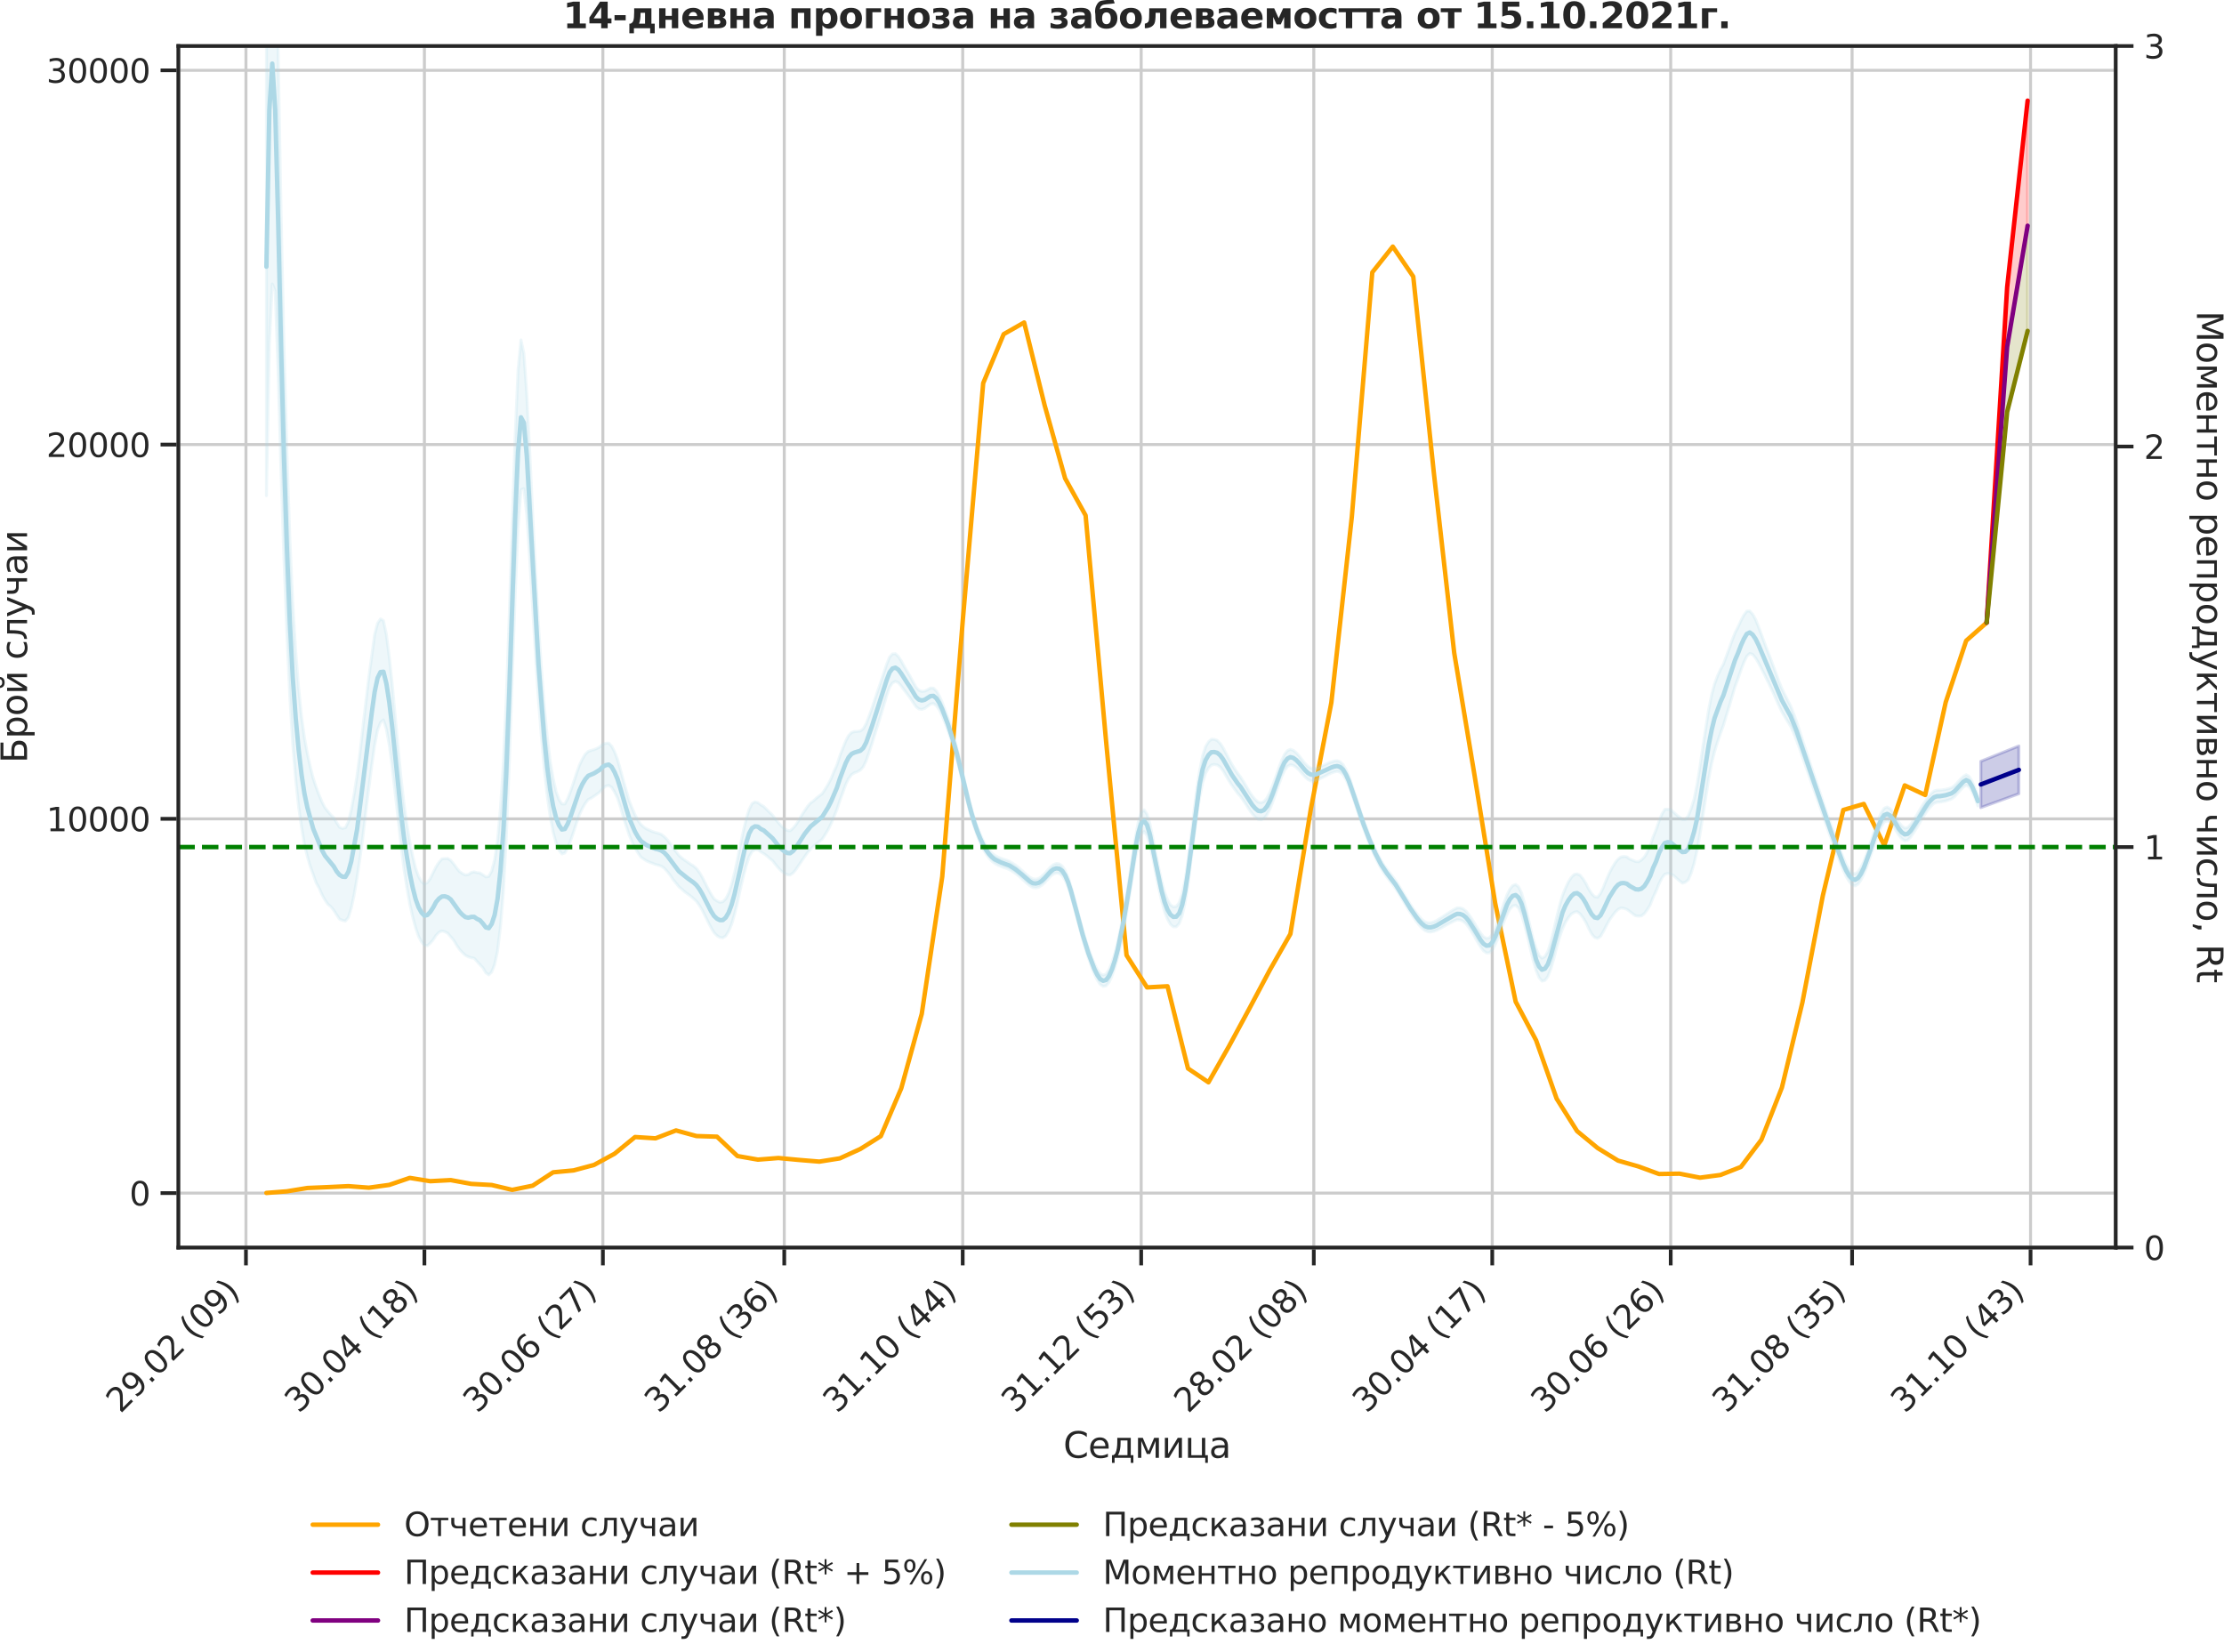 <?xml version="1.0" encoding="utf-8" standalone="no"?>
<!DOCTYPE svg PUBLIC "-//W3C//DTD SVG 1.1//EN"
  "http://www.w3.org/Graphics/SVG/1.1/DTD/svg11.dtd">
<svg height="556.624pt" version="1.1" viewBox="0 0 749.466 556.624" width="749.466pt" xmlns="http://www.w3.org/2000/svg" xmlns:xlink="http://www.w3.org/1999/xlink">
 <defs>
  <style type="text/css">*{stroke-linecap:butt;stroke-linejoin:round;}</style>
 </defs>
 <g id="figure_1">
  <g id="patch_1">
   <path d="M 0 556.624 
L 749.466 556.624 
L 749.466 0 
L 0 0 
z
" style="fill:none;"/>
  </g>
  <g id="axes_1">
   <g id="patch_2">
    <path d="M 60.108 420.409 
L 712.967 420.409 
L 712.967 15.51 
L 60.108 15.51 
z
" style="fill:none;"/>
   </g>
   <g id="matplotlib.axis_1">
    <g id="xtick_1">
     <g id="line2d_1">
      <path clip-path="url(#pd943e1191c)" d="M 82.882 420.409 
L 82.882 15.51 
" style="fill:none;stroke:#cccccc;stroke-linecap:round;"/>
     </g>
     <g id="line2d_2">
      <defs>
       <path d="M 0 0 
L 0 6 
" id="mbf564c76b2" style="stroke:#262626;stroke-width:1.25;"/>
      </defs>
      <g>
       <use style="fill:#262626;stroke:#262626;stroke-width:1.25;" x="82.882" xlink:href="#mbf564c76b2" y="420.409"/>
      </g>
     </g>
     <g id="text_1">
      <!-- 29.02 (09) -->
      <g style="fill:#262626;" transform="translate(40.557 476.526)rotate(-45)scale(0.11 -0.11)">
       <defs>
        <path d="M 1228 531 
L 3431 531 
L 3431 0 
L 469 0 
L 469 531 
Q 828 903 1448 1529 
Q 2069 2156 2228 2338 
Q 2531 2678 2651 2914 
Q 2772 3150 2772 3378 
Q 2772 3750 2511 3984 
Q 2250 4219 1831 4219 
Q 1534 4219 1204 4116 
Q 875 4013 500 3803 
L 500 4441 
Q 881 4594 1212 4672 
Q 1544 4750 1819 4750 
Q 2544 4750 2975 4387 
Q 3406 4025 3406 3419 
Q 3406 3131 3298 2873 
Q 3191 2616 2906 2266 
Q 2828 2175 2409 1742 
Q 1991 1309 1228 531 
z
" id="DejaVuSans-32" transform="scale(0.016)"/>
        <path d="M 703 97 
L 703 672 
Q 941 559 1184 500 
Q 1428 441 1663 441 
Q 2288 441 2617 861 
Q 2947 1281 2994 2138 
Q 2813 1869 2534 1725 
Q 2256 1581 1919 1581 
Q 1219 1581 811 2004 
Q 403 2428 403 3163 
Q 403 3881 828 4315 
Q 1253 4750 1959 4750 
Q 2769 4750 3195 4129 
Q 3622 3509 3622 2328 
Q 3622 1225 3098 567 
Q 2575 -91 1691 -91 
Q 1453 -91 1209 -44 
Q 966 3 703 97 
z
M 1959 2075 
Q 2384 2075 2632 2365 
Q 2881 2656 2881 3163 
Q 2881 3666 2632 3958 
Q 2384 4250 1959 4250 
Q 1534 4250 1286 3958 
Q 1038 3666 1038 3163 
Q 1038 2656 1286 2365 
Q 1534 2075 1959 2075 
z
" id="DejaVuSans-39" transform="scale(0.016)"/>
        <path d="M 684 794 
L 1344 794 
L 1344 0 
L 684 0 
L 684 794 
z
" id="DejaVuSans-2e" transform="scale(0.016)"/>
        <path d="M 2034 4250 
Q 1547 4250 1301 3770 
Q 1056 3291 1056 2328 
Q 1056 1369 1301 889 
Q 1547 409 2034 409 
Q 2525 409 2770 889 
Q 3016 1369 3016 2328 
Q 3016 3291 2770 3770 
Q 2525 4250 2034 4250 
z
M 2034 4750 
Q 2819 4750 3233 4129 
Q 3647 3509 3647 2328 
Q 3647 1150 3233 529 
Q 2819 -91 2034 -91 
Q 1250 -91 836 529 
Q 422 1150 422 2328 
Q 422 3509 836 4129 
Q 1250 4750 2034 4750 
z
" id="DejaVuSans-30" transform="scale(0.016)"/>
        <path id="DejaVuSans-20" transform="scale(0.016)"/>
        <path d="M 1984 4856 
Q 1566 4138 1362 3434 
Q 1159 2731 1159 2009 
Q 1159 1288 1364 580 
Q 1569 -128 1984 -844 
L 1484 -844 
Q 1016 -109 783 600 
Q 550 1309 550 2009 
Q 550 2706 781 3412 
Q 1013 4119 1484 4856 
L 1984 4856 
z
" id="DejaVuSans-28" transform="scale(0.016)"/>
        <path d="M 513 4856 
L 1013 4856 
Q 1481 4119 1714 3412 
Q 1947 2706 1947 2009 
Q 1947 1309 1714 600 
Q 1481 -109 1013 -844 
L 513 -844 
Q 928 -128 1133 580 
Q 1338 1288 1338 2009 
Q 1338 2731 1133 3434 
Q 928 4138 513 4856 
z
" id="DejaVuSans-29" transform="scale(0.016)"/>
       </defs>
       <use xlink:href="#DejaVuSans-32"/>
       <use x="63.623" xlink:href="#DejaVuSans-39"/>
       <use x="127.246" xlink:href="#DejaVuSans-2e"/>
       <use x="159.033" xlink:href="#DejaVuSans-30"/>
       <use x="222.656" xlink:href="#DejaVuSans-32"/>
       <use x="286.279" xlink:href="#DejaVuSans-20"/>
       <use x="318.066" xlink:href="#DejaVuSans-28"/>
       <use x="357.08" xlink:href="#DejaVuSans-30"/>
       <use x="420.703" xlink:href="#DejaVuSans-39"/>
       <use x="484.326" xlink:href="#DejaVuSans-29"/>
      </g>
     </g>
    </g>
    <g id="xtick_2">
     <g id="line2d_3">
      <path clip-path="url(#pd943e1191c)" d="M 143.021 420.409 
L 143.021 15.51 
" style="fill:none;stroke:#cccccc;stroke-linecap:round;"/>
     </g>
     <g id="line2d_4">
      <g>
       <use style="fill:#262626;stroke:#262626;stroke-width:1.25;" x="143.021" xlink:href="#mbf564c76b2" y="420.409"/>
      </g>
     </g>
     <g id="text_2">
      <!-- 30.04 (18) -->
      <g style="fill:#262626;" transform="translate(100.697 476.526)rotate(-45)scale(0.11 -0.11)">
       <defs>
        <path d="M 2597 2516 
Q 3050 2419 3304 2112 
Q 3559 1806 3559 1356 
Q 3559 666 3084 287 
Q 2609 -91 1734 -91 
Q 1441 -91 1130 -33 
Q 819 25 488 141 
L 488 750 
Q 750 597 1062 519 
Q 1375 441 1716 441 
Q 2309 441 2620 675 
Q 2931 909 2931 1356 
Q 2931 1769 2642 2001 
Q 2353 2234 1838 2234 
L 1294 2234 
L 1294 2753 
L 1863 2753 
Q 2328 2753 2575 2939 
Q 2822 3125 2822 3475 
Q 2822 3834 2567 4026 
Q 2313 4219 1838 4219 
Q 1578 4219 1281 4162 
Q 984 4106 628 3988 
L 628 4550 
Q 988 4650 1302 4700 
Q 1616 4750 1894 4750 
Q 2613 4750 3031 4423 
Q 3450 4097 3450 3541 
Q 3450 3153 3228 2886 
Q 3006 2619 2597 2516 
z
" id="DejaVuSans-33" transform="scale(0.016)"/>
        <path d="M 2419 4116 
L 825 1625 
L 2419 1625 
L 2419 4116 
z
M 2253 4666 
L 3047 4666 
L 3047 1625 
L 3713 1625 
L 3713 1100 
L 3047 1100 
L 3047 0 
L 2419 0 
L 2419 1100 
L 313 1100 
L 313 1709 
L 2253 4666 
z
" id="DejaVuSans-34" transform="scale(0.016)"/>
        <path d="M 794 531 
L 1825 531 
L 1825 4091 
L 703 3866 
L 703 4441 
L 1819 4666 
L 2450 4666 
L 2450 531 
L 3481 531 
L 3481 0 
L 794 0 
L 794 531 
z
" id="DejaVuSans-31" transform="scale(0.016)"/>
        <path d="M 2034 2216 
Q 1584 2216 1326 1975 
Q 1069 1734 1069 1313 
Q 1069 891 1326 650 
Q 1584 409 2034 409 
Q 2484 409 2743 651 
Q 3003 894 3003 1313 
Q 3003 1734 2745 1975 
Q 2488 2216 2034 2216 
z
M 1403 2484 
Q 997 2584 770 2862 
Q 544 3141 544 3541 
Q 544 4100 942 4425 
Q 1341 4750 2034 4750 
Q 2731 4750 3128 4425 
Q 3525 4100 3525 3541 
Q 3525 3141 3298 2862 
Q 3072 2584 2669 2484 
Q 3125 2378 3379 2068 
Q 3634 1759 3634 1313 
Q 3634 634 3220 271 
Q 2806 -91 2034 -91 
Q 1263 -91 848 271 
Q 434 634 434 1313 
Q 434 1759 690 2068 
Q 947 2378 1403 2484 
z
M 1172 3481 
Q 1172 3119 1398 2916 
Q 1625 2713 2034 2713 
Q 2441 2713 2670 2916 
Q 2900 3119 2900 3481 
Q 2900 3844 2670 4047 
Q 2441 4250 2034 4250 
Q 1625 4250 1398 4047 
Q 1172 3844 1172 3481 
z
" id="DejaVuSans-38" transform="scale(0.016)"/>
       </defs>
       <use xlink:href="#DejaVuSans-33"/>
       <use x="63.623" xlink:href="#DejaVuSans-30"/>
       <use x="127.246" xlink:href="#DejaVuSans-2e"/>
       <use x="159.033" xlink:href="#DejaVuSans-30"/>
       <use x="222.656" xlink:href="#DejaVuSans-34"/>
       <use x="286.279" xlink:href="#DejaVuSans-20"/>
       <use x="318.066" xlink:href="#DejaVuSans-28"/>
       <use x="357.08" xlink:href="#DejaVuSans-31"/>
       <use x="420.703" xlink:href="#DejaVuSans-38"/>
       <use x="484.326" xlink:href="#DejaVuSans-29"/>
      </g>
     </g>
    </g>
    <g id="xtick_3">
     <g id="line2d_5">
      <path clip-path="url(#pd943e1191c)" d="M 203.161 420.409 
L 203.161 15.51 
" style="fill:none;stroke:#cccccc;stroke-linecap:round;"/>
     </g>
     <g id="line2d_6">
      <g>
       <use style="fill:#262626;stroke:#262626;stroke-width:1.25;" x="203.161" xlink:href="#mbf564c76b2" y="420.409"/>
      </g>
     </g>
     <g id="text_3">
      <!-- 30.06 (27) -->
      <g style="fill:#262626;" transform="translate(160.837 476.526)rotate(-45)scale(0.11 -0.11)">
       <defs>
        <path d="M 2113 2584 
Q 1688 2584 1439 2293 
Q 1191 2003 1191 1497 
Q 1191 994 1439 701 
Q 1688 409 2113 409 
Q 2538 409 2786 701 
Q 3034 994 3034 1497 
Q 3034 2003 2786 2293 
Q 2538 2584 2113 2584 
z
M 3366 4563 
L 3366 3988 
Q 3128 4100 2886 4159 
Q 2644 4219 2406 4219 
Q 1781 4219 1451 3797 
Q 1122 3375 1075 2522 
Q 1259 2794 1537 2939 
Q 1816 3084 2150 3084 
Q 2853 3084 3261 2657 
Q 3669 2231 3669 1497 
Q 3669 778 3244 343 
Q 2819 -91 2113 -91 
Q 1303 -91 875 529 
Q 447 1150 447 2328 
Q 447 3434 972 4092 
Q 1497 4750 2381 4750 
Q 2619 4750 2861 4703 
Q 3103 4656 3366 4563 
z
" id="DejaVuSans-36" transform="scale(0.016)"/>
        <path d="M 525 4666 
L 3525 4666 
L 3525 4397 
L 1831 0 
L 1172 0 
L 2766 4134 
L 525 4134 
L 525 4666 
z
" id="DejaVuSans-37" transform="scale(0.016)"/>
       </defs>
       <use xlink:href="#DejaVuSans-33"/>
       <use x="63.623" xlink:href="#DejaVuSans-30"/>
       <use x="127.246" xlink:href="#DejaVuSans-2e"/>
       <use x="159.033" xlink:href="#DejaVuSans-30"/>
       <use x="222.656" xlink:href="#DejaVuSans-36"/>
       <use x="286.279" xlink:href="#DejaVuSans-20"/>
       <use x="318.066" xlink:href="#DejaVuSans-28"/>
       <use x="357.08" xlink:href="#DejaVuSans-32"/>
       <use x="420.703" xlink:href="#DejaVuSans-37"/>
       <use x="484.326" xlink:href="#DejaVuSans-29"/>
      </g>
     </g>
    </g>
    <g id="xtick_4">
     <g id="line2d_7">
      <path clip-path="url(#pd943e1191c)" d="M 264.286 420.409 
L 264.286 15.51 
" style="fill:none;stroke:#cccccc;stroke-linecap:round;"/>
     </g>
     <g id="line2d_8">
      <g>
       <use style="fill:#262626;stroke:#262626;stroke-width:1.25;" x="264.286" xlink:href="#mbf564c76b2" y="420.409"/>
      </g>
     </g>
     <g id="text_4">
      <!-- 31.08 (36) -->
      <g style="fill:#262626;" transform="translate(221.962 476.526)rotate(-45)scale(0.11 -0.11)">
       <use xlink:href="#DejaVuSans-33"/>
       <use x="63.623" xlink:href="#DejaVuSans-31"/>
       <use x="127.246" xlink:href="#DejaVuSans-2e"/>
       <use x="159.033" xlink:href="#DejaVuSans-30"/>
       <use x="222.656" xlink:href="#DejaVuSans-38"/>
       <use x="286.279" xlink:href="#DejaVuSans-20"/>
       <use x="318.066" xlink:href="#DejaVuSans-28"/>
       <use x="357.08" xlink:href="#DejaVuSans-33"/>
       <use x="420.703" xlink:href="#DejaVuSans-36"/>
       <use x="484.326" xlink:href="#DejaVuSans-29"/>
      </g>
     </g>
    </g>
    <g id="xtick_5">
     <g id="line2d_9">
      <path clip-path="url(#pd943e1191c)" d="M 324.426 420.409 
L 324.426 15.51 
" style="fill:none;stroke:#cccccc;stroke-linecap:round;"/>
     </g>
     <g id="line2d_10">
      <g>
       <use style="fill:#262626;stroke:#262626;stroke-width:1.25;" x="324.426" xlink:href="#mbf564c76b2" y="420.409"/>
      </g>
     </g>
     <g id="text_5">
      <!-- 31.10 (44) -->
      <g style="fill:#262626;" transform="translate(282.102 476.526)rotate(-45)scale(0.11 -0.11)">
       <use xlink:href="#DejaVuSans-33"/>
       <use x="63.623" xlink:href="#DejaVuSans-31"/>
       <use x="127.246" xlink:href="#DejaVuSans-2e"/>
       <use x="159.033" xlink:href="#DejaVuSans-31"/>
       <use x="222.656" xlink:href="#DejaVuSans-30"/>
       <use x="286.279" xlink:href="#DejaVuSans-20"/>
       <use x="318.066" xlink:href="#DejaVuSans-28"/>
       <use x="357.08" xlink:href="#DejaVuSans-34"/>
       <use x="420.703" xlink:href="#DejaVuSans-34"/>
       <use x="484.326" xlink:href="#DejaVuSans-29"/>
      </g>
     </g>
    </g>
    <g id="xtick_6">
     <g id="line2d_11">
      <path clip-path="url(#pd943e1191c)" d="M 384.566 420.409 
L 384.566 15.51 
" style="fill:none;stroke:#cccccc;stroke-linecap:round;"/>
     </g>
     <g id="line2d_12">
      <g>
       <use style="fill:#262626;stroke:#262626;stroke-width:1.25;" x="384.566" xlink:href="#mbf564c76b2" y="420.409"/>
      </g>
     </g>
     <g id="text_6">
      <!-- 31.12 (53) -->
      <g style="fill:#262626;" transform="translate(342.242 476.526)rotate(-45)scale(0.11 -0.11)">
       <defs>
        <path d="M 691 4666 
L 3169 4666 
L 3169 4134 
L 1269 4134 
L 1269 2991 
Q 1406 3038 1543 3061 
Q 1681 3084 1819 3084 
Q 2600 3084 3056 2656 
Q 3513 2228 3513 1497 
Q 3513 744 3044 326 
Q 2575 -91 1722 -91 
Q 1428 -91 1123 -41 
Q 819 9 494 109 
L 494 744 
Q 775 591 1075 516 
Q 1375 441 1709 441 
Q 2250 441 2565 725 
Q 2881 1009 2881 1497 
Q 2881 1984 2565 2268 
Q 2250 2553 1709 2553 
Q 1456 2553 1204 2497 
Q 953 2441 691 2322 
L 691 4666 
z
" id="DejaVuSans-35" transform="scale(0.016)"/>
       </defs>
       <use xlink:href="#DejaVuSans-33"/>
       <use x="63.623" xlink:href="#DejaVuSans-31"/>
       <use x="127.246" xlink:href="#DejaVuSans-2e"/>
       <use x="159.033" xlink:href="#DejaVuSans-31"/>
       <use x="222.656" xlink:href="#DejaVuSans-32"/>
       <use x="286.279" xlink:href="#DejaVuSans-20"/>
       <use x="318.066" xlink:href="#DejaVuSans-28"/>
       <use x="357.08" xlink:href="#DejaVuSans-35"/>
       <use x="420.703" xlink:href="#DejaVuSans-33"/>
       <use x="484.326" xlink:href="#DejaVuSans-29"/>
      </g>
     </g>
    </g>
    <g id="xtick_7">
     <g id="line2d_13">
      <path clip-path="url(#pd943e1191c)" d="M 442.734 420.409 
L 442.734 15.51 
" style="fill:none;stroke:#cccccc;stroke-linecap:round;"/>
     </g>
     <g id="line2d_14">
      <g>
       <use style="fill:#262626;stroke:#262626;stroke-width:1.25;" x="442.734" xlink:href="#mbf564c76b2" y="420.409"/>
      </g>
     </g>
     <g id="text_7">
      <!-- 28.02 (08) -->
      <g style="fill:#262626;" transform="translate(400.409 476.526)rotate(-45)scale(0.11 -0.11)">
       <use xlink:href="#DejaVuSans-32"/>
       <use x="63.623" xlink:href="#DejaVuSans-38"/>
       <use x="127.246" xlink:href="#DejaVuSans-2e"/>
       <use x="159.033" xlink:href="#DejaVuSans-30"/>
       <use x="222.656" xlink:href="#DejaVuSans-32"/>
       <use x="286.279" xlink:href="#DejaVuSans-20"/>
       <use x="318.066" xlink:href="#DejaVuSans-28"/>
       <use x="357.08" xlink:href="#DejaVuSans-30"/>
       <use x="420.703" xlink:href="#DejaVuSans-38"/>
       <use x="484.326" xlink:href="#DejaVuSans-29"/>
      </g>
     </g>
    </g>
    <g id="xtick_8">
     <g id="line2d_15">
      <path clip-path="url(#pd943e1191c)" d="M 502.873 420.409 
L 502.873 15.51 
" style="fill:none;stroke:#cccccc;stroke-linecap:round;"/>
     </g>
     <g id="line2d_16">
      <g>
       <use style="fill:#262626;stroke:#262626;stroke-width:1.25;" x="502.873" xlink:href="#mbf564c76b2" y="420.409"/>
      </g>
     </g>
     <g id="text_8">
      <!-- 30.04 (17) -->
      <g style="fill:#262626;" transform="translate(460.549 476.526)rotate(-45)scale(0.11 -0.11)">
       <use xlink:href="#DejaVuSans-33"/>
       <use x="63.623" xlink:href="#DejaVuSans-30"/>
       <use x="127.246" xlink:href="#DejaVuSans-2e"/>
       <use x="159.033" xlink:href="#DejaVuSans-30"/>
       <use x="222.656" xlink:href="#DejaVuSans-34"/>
       <use x="286.279" xlink:href="#DejaVuSans-20"/>
       <use x="318.066" xlink:href="#DejaVuSans-28"/>
       <use x="357.08" xlink:href="#DejaVuSans-31"/>
       <use x="420.703" xlink:href="#DejaVuSans-37"/>
       <use x="484.326" xlink:href="#DejaVuSans-29"/>
      </g>
     </g>
    </g>
    <g id="xtick_9">
     <g id="line2d_17">
      <path clip-path="url(#pd943e1191c)" d="M 563.013 420.409 
L 563.013 15.51 
" style="fill:none;stroke:#cccccc;stroke-linecap:round;"/>
     </g>
     <g id="line2d_18">
      <g>
       <use style="fill:#262626;stroke:#262626;stroke-width:1.25;" x="563.013" xlink:href="#mbf564c76b2" y="420.409"/>
      </g>
     </g>
     <g id="text_9">
      <!-- 30.06 (26) -->
      <g style="fill:#262626;" transform="translate(520.689 476.526)rotate(-45)scale(0.11 -0.11)">
       <use xlink:href="#DejaVuSans-33"/>
       <use x="63.623" xlink:href="#DejaVuSans-30"/>
       <use x="127.246" xlink:href="#DejaVuSans-2e"/>
       <use x="159.033" xlink:href="#DejaVuSans-30"/>
       <use x="222.656" xlink:href="#DejaVuSans-36"/>
       <use x="286.279" xlink:href="#DejaVuSans-20"/>
       <use x="318.066" xlink:href="#DejaVuSans-28"/>
       <use x="357.08" xlink:href="#DejaVuSans-32"/>
       <use x="420.703" xlink:href="#DejaVuSans-36"/>
       <use x="484.326" xlink:href="#DejaVuSans-29"/>
      </g>
     </g>
    </g>
    <g id="xtick_10">
     <g id="line2d_19">
      <path clip-path="url(#pd943e1191c)" d="M 624.138 420.409 
L 624.138 15.51 
" style="fill:none;stroke:#cccccc;stroke-linecap:round;"/>
     </g>
     <g id="line2d_20">
      <g>
       <use style="fill:#262626;stroke:#262626;stroke-width:1.25;" x="624.138" xlink:href="#mbf564c76b2" y="420.409"/>
      </g>
     </g>
     <g id="text_10">
      <!-- 31.08 (35) -->
      <g style="fill:#262626;" transform="translate(581.814 476.526)rotate(-45)scale(0.11 -0.11)">
       <use xlink:href="#DejaVuSans-33"/>
       <use x="63.623" xlink:href="#DejaVuSans-31"/>
       <use x="127.246" xlink:href="#DejaVuSans-2e"/>
       <use x="159.033" xlink:href="#DejaVuSans-30"/>
       <use x="222.656" xlink:href="#DejaVuSans-38"/>
       <use x="286.279" xlink:href="#DejaVuSans-20"/>
       <use x="318.066" xlink:href="#DejaVuSans-28"/>
       <use x="357.08" xlink:href="#DejaVuSans-33"/>
       <use x="420.703" xlink:href="#DejaVuSans-35"/>
       <use x="484.326" xlink:href="#DejaVuSans-29"/>
      </g>
     </g>
    </g>
    <g id="xtick_11">
     <g id="line2d_21">
      <path clip-path="url(#pd943e1191c)" d="M 684.278 420.409 
L 684.278 15.51 
" style="fill:none;stroke:#cccccc;stroke-linecap:round;"/>
     </g>
     <g id="line2d_22">
      <g>
       <use style="fill:#262626;stroke:#262626;stroke-width:1.25;" x="684.278" xlink:href="#mbf564c76b2" y="420.409"/>
      </g>
     </g>
     <g id="text_11">
      <!-- 31.10 (43) -->
      <g style="fill:#262626;" transform="translate(641.954 476.526)rotate(-45)scale(0.11 -0.11)">
       <use xlink:href="#DejaVuSans-33"/>
       <use x="63.623" xlink:href="#DejaVuSans-31"/>
       <use x="127.246" xlink:href="#DejaVuSans-2e"/>
       <use x="159.033" xlink:href="#DejaVuSans-31"/>
       <use x="222.656" xlink:href="#DejaVuSans-30"/>
       <use x="286.279" xlink:href="#DejaVuSans-20"/>
       <use x="318.066" xlink:href="#DejaVuSans-28"/>
       <use x="357.08" xlink:href="#DejaVuSans-34"/>
       <use x="420.703" xlink:href="#DejaVuSans-33"/>
       <use x="484.326" xlink:href="#DejaVuSans-29"/>
      </g>
     </g>
    </g>
    <g id="text_12">
     <!-- Седмица -->
     <g style="fill:#262626;" transform="translate(358.322 491.262)scale(0.12 -0.12)">
      <defs>
       <path d="M 4122 4306 
L 4122 3641 
Q 3803 3938 3442 4084 
Q 3081 4231 2675 4231 
Q 1875 4231 1450 3742 
Q 1025 3253 1025 2328 
Q 1025 1406 1450 917 
Q 1875 428 2675 428 
Q 3081 428 3442 575 
Q 3803 722 4122 1019 
L 4122 359 
Q 3791 134 3420 21 
Q 3050 -91 2638 -91 
Q 1578 -91 968 557 
Q 359 1206 359 2328 
Q 359 3453 968 4101 
Q 1578 4750 2638 4750 
Q 3056 4750 3426 4639 
Q 3797 4528 4122 4306 
z
" id="DejaVuSans-421" transform="scale(0.016)"/>
       <path d="M 3597 1894 
L 3597 1613 
L 953 1613 
Q 991 1019 1311 708 
Q 1631 397 2203 397 
Q 2534 397 2845 478 
Q 3156 559 3463 722 
L 3463 178 
Q 3153 47 2828 -22 
Q 2503 -91 2169 -91 
Q 1331 -91 842 396 
Q 353 884 353 1716 
Q 353 2575 817 3079 
Q 1281 3584 2069 3584 
Q 2775 3584 3186 3129 
Q 3597 2675 3597 1894 
z
M 3022 2063 
Q 3016 2534 2758 2815 
Q 2500 3097 2075 3097 
Q 1594 3097 1305 2825 
Q 1016 2553 972 2059 
L 3022 2063 
z
" id="DejaVuSans-435" transform="scale(0.016)"/>
       <path d="M 1384 459 
L 3053 459 
L 3053 3041 
L 1844 3041 
L 1844 2603 
Q 1844 1316 1475 628 
L 1384 459 
z
M 550 459 
Q 834 584 959 850 
Q 1266 1509 1266 2838 
L 1266 3500 
L 3631 3500 
L 3631 459 
L 4091 459 
L 4091 -884 
L 3631 -884 
L 3631 0 
L 794 0 
L 794 -884 
L 334 -884 
L 334 459 
L 550 459 
z
" id="DejaVuSans-434" transform="scale(0.016)"/>
       <path d="M 581 3500 
L 1422 3500 
L 2416 1156 
L 3413 3500 
L 4247 3500 
L 4247 0 
L 3669 0 
L 3669 2950 
L 2703 672 
L 2128 672 
L 1159 2950 
L 1159 0 
L 581 0 
L 581 3500 
z
" id="DejaVuSans-43c" transform="scale(0.016)"/>
       <path d="M 3578 3500 
L 3578 0 
L 3006 0 
L 3006 2809 
L 1319 0 
L 581 0 
L 581 3500 
L 1153 3500 
L 1153 697 
L 2838 3500 
L 3578 3500 
z
" id="DejaVuSans-438" transform="scale(0.016)"/>
       <path d="M 3603 0 
L 581 0 
L 581 3500 
L 1159 3500 
L 1159 459 
L 3025 459 
L 3025 3500 
L 3603 3500 
L 3603 459 
L 4063 459 
L 4063 -884 
L 3603 -884 
L 3603 0 
z
" id="DejaVuSans-446" transform="scale(0.016)"/>
       <path d="M 2194 1759 
Q 1497 1759 1228 1600 
Q 959 1441 959 1056 
Q 959 750 1161 570 
Q 1363 391 1709 391 
Q 2188 391 2477 730 
Q 2766 1069 2766 1631 
L 2766 1759 
L 2194 1759 
z
M 3341 1997 
L 3341 0 
L 2766 0 
L 2766 531 
Q 2569 213 2275 61 
Q 1981 -91 1556 -91 
Q 1019 -91 701 211 
Q 384 513 384 1019 
Q 384 1609 779 1909 
Q 1175 2209 1959 2209 
L 2766 2209 
L 2766 2266 
Q 2766 2663 2505 2880 
Q 2244 3097 1772 3097 
Q 1472 3097 1187 3025 
Q 903 2953 641 2809 
L 641 3341 
Q 956 3463 1253 3523 
Q 1550 3584 1831 3584 
Q 2591 3584 2966 3190 
Q 3341 2797 3341 1997 
z
" id="DejaVuSans-430" transform="scale(0.016)"/>
      </defs>
      <use xlink:href="#DejaVuSans-421"/>
      <use x="69.824" xlink:href="#DejaVuSans-435"/>
      <use x="131.348" xlink:href="#DejaVuSans-434"/>
      <use x="200.488" xlink:href="#DejaVuSans-43c"/>
      <use x="275.928" xlink:href="#DejaVuSans-438"/>
      <use x="340.918" xlink:href="#DejaVuSans-446"/>
      <use x="408.984" xlink:href="#DejaVuSans-430"/>
     </g>
    </g>
   </g>
   <g id="matplotlib.axis_2">
    <g id="ytick_1">
     <g id="line2d_23">
      <path clip-path="url(#pd943e1191c)" d="M 60.108 402.055 
L 712.967 402.055 
" style="fill:none;stroke:#cccccc;stroke-linecap:round;"/>
     </g>
     <g id="line2d_24">
      <defs>
       <path d="M 0 0 
L -6 0 
" id="mbc2f987e7f" style="stroke:#262626;stroke-width:1.25;"/>
      </defs>
      <g>
       <use style="fill:#262626;stroke:#262626;stroke-width:1.25;" x="60.108" xlink:href="#mbc2f987e7f" y="402.055"/>
      </g>
     </g>
     <g id="text_13">
      <!-- 0 -->
      <g style="fill:#262626;" transform="translate(43.609 406.234)scale(0.11 -0.11)">
       <use xlink:href="#DejaVuSans-30"/>
      </g>
     </g>
    </g>
    <g id="ytick_2">
     <g id="line2d_25">
      <path clip-path="url(#pd943e1191c)" d="M 60.108 275.936 
L 712.967 275.936 
" style="fill:none;stroke:#cccccc;stroke-linecap:round;"/>
     </g>
     <g id="line2d_26">
      <g>
       <use style="fill:#262626;stroke:#262626;stroke-width:1.25;" x="60.108" xlink:href="#mbc2f987e7f" y="275.936"/>
      </g>
     </g>
     <g id="text_14">
      <!-- 10000 -->
      <g style="fill:#262626;" transform="translate(15.614 280.116)scale(0.11 -0.11)">
       <use xlink:href="#DejaVuSans-31"/>
       <use x="63.623" xlink:href="#DejaVuSans-30"/>
       <use x="127.246" xlink:href="#DejaVuSans-30"/>
       <use x="190.869" xlink:href="#DejaVuSans-30"/>
       <use x="254.492" xlink:href="#DejaVuSans-30"/>
      </g>
     </g>
    </g>
    <g id="ytick_3">
     <g id="line2d_27">
      <path clip-path="url(#pd943e1191c)" d="M 60.108 149.818 
L 712.967 149.818 
" style="fill:none;stroke:#cccccc;stroke-linecap:round;"/>
     </g>
     <g id="line2d_28">
      <g>
       <use style="fill:#262626;stroke:#262626;stroke-width:1.25;" x="60.108" xlink:href="#mbc2f987e7f" y="149.818"/>
      </g>
     </g>
     <g id="text_15">
      <!-- 20000 -->
      <g style="fill:#262626;" transform="translate(15.614 153.997)scale(0.11 -0.11)">
       <use xlink:href="#DejaVuSans-32"/>
       <use x="63.623" xlink:href="#DejaVuSans-30"/>
       <use x="127.246" xlink:href="#DejaVuSans-30"/>
       <use x="190.869" xlink:href="#DejaVuSans-30"/>
       <use x="254.492" xlink:href="#DejaVuSans-30"/>
      </g>
     </g>
    </g>
    <g id="ytick_4">
     <g id="line2d_29">
      <path clip-path="url(#pd943e1191c)" d="M 60.108 23.699 
L 712.967 23.699 
" style="fill:none;stroke:#cccccc;stroke-linecap:round;"/>
     </g>
     <g id="line2d_30">
      <g>
       <use style="fill:#262626;stroke:#262626;stroke-width:1.25;" x="60.108" xlink:href="#mbc2f987e7f" y="23.699"/>
      </g>
     </g>
     <g id="text_16">
      <!-- 30000 -->
      <g style="fill:#262626;" transform="translate(15.614 27.878)scale(0.11 -0.11)">
       <use xlink:href="#DejaVuSans-33"/>
       <use x="63.623" xlink:href="#DejaVuSans-30"/>
       <use x="127.246" xlink:href="#DejaVuSans-30"/>
       <use x="190.869" xlink:href="#DejaVuSans-30"/>
       <use x="254.492" xlink:href="#DejaVuSans-30"/>
      </g>
     </g>
    </g>
    <g id="text_17">
     <!-- Брой случаи -->
     <g style="fill:#262626;" transform="translate(9.118 257.169)rotate(-90)scale(0.12 -0.12)">
      <defs>
       <path d="M 3272 1372 
Q 3272 1806 3026 2017 
Q 2781 2228 2272 2228 
L 1259 2228 
L 1259 519 
L 2272 519 
Q 2781 519 3026 730 
Q 3272 941 3272 1372 
z
M 3609 4666 
L 3609 4147 
L 1259 4147 
L 1259 2747 
L 2303 2747 
Q 3088 2747 3513 2406 
Q 3938 2066 3938 1372 
Q 3938 681 3527 340 
Q 3116 0 2303 0 
L 628 0 
L 628 4666 
L 3609 4666 
z
" id="DejaVuSans-411" transform="scale(0.016)"/>
       <path d="M 1159 525 
L 1159 -1331 
L 581 -1331 
L 581 3500 
L 1159 3500 
L 1159 2969 
Q 1341 3281 1617 3432 
Q 1894 3584 2278 3584 
Q 2916 3584 3314 3078 
Q 3713 2572 3713 1747 
Q 3713 922 3314 415 
Q 2916 -91 2278 -91 
Q 1894 -91 1617 61 
Q 1341 213 1159 525 
z
M 3116 1747 
Q 3116 2381 2855 2742 
Q 2594 3103 2138 3103 
Q 1681 3103 1420 2742 
Q 1159 2381 1159 1747 
Q 1159 1113 1420 752 
Q 1681 391 2138 391 
Q 2594 391 2855 752 
Q 3116 1113 3116 1747 
z
" id="DejaVuSans-440" transform="scale(0.016)"/>
       <path d="M 1959 3097 
Q 1497 3097 1228 2736 
Q 959 2375 959 1747 
Q 959 1119 1226 758 
Q 1494 397 1959 397 
Q 2419 397 2687 759 
Q 2956 1122 2956 1747 
Q 2956 2369 2687 2733 
Q 2419 3097 1959 3097 
z
M 1959 3584 
Q 2709 3584 3137 3096 
Q 3566 2609 3566 1747 
Q 3566 888 3137 398 
Q 2709 -91 1959 -91 
Q 1206 -91 779 398 
Q 353 888 353 1747 
Q 353 2609 779 3096 
Q 1206 3584 1959 3584 
z
" id="DejaVuSans-43e" transform="scale(0.016)"/>
       <path d="M 3578 3500 
L 3578 0 
L 3006 0 
L 3006 2809 
L 1319 0 
L 581 0 
L 581 3500 
L 1153 3500 
L 1153 697 
L 2838 3500 
L 3578 3500 
z
M 1102 4833 
L 1471 4833 
Q 1505 4599 1656 4481 
Q 1808 4364 2080 4364 
Q 2349 4364 2499 4480 
Q 2649 4596 2689 4833 
L 3058 4833 
Q 3027 4386 2780 4161 
Q 2533 3936 2080 3936 
Q 1627 3936 1380 4161 
Q 1133 4386 1102 4833 
z
" id="DejaVuSans-439" transform="scale(0.016)"/>
       <path d="M 3122 3366 
L 3122 2828 
Q 2878 2963 2633 3030 
Q 2388 3097 2138 3097 
Q 1578 3097 1268 2742 
Q 959 2388 959 1747 
Q 959 1106 1268 751 
Q 1578 397 2138 397 
Q 2388 397 2633 464 
Q 2878 531 3122 666 
L 3122 134 
Q 2881 22 2623 -34 
Q 2366 -91 2075 -91 
Q 1284 -91 818 406 
Q 353 903 353 1747 
Q 353 2603 823 3093 
Q 1294 3584 2113 3584 
Q 2378 3584 2631 3529 
Q 2884 3475 3122 3366 
z
" id="DejaVuSans-441" transform="scale(0.016)"/>
       <path d="M 238 0 
L 238 478 
Q 806 566 981 959 
Q 1194 1513 1194 2928 
L 1194 3500 
L 3559 3500 
L 3559 0 
L 2984 0 
L 2984 3041 
L 1769 3041 
L 1769 2694 
Q 1769 1344 1494 738 
Q 1200 91 238 0 
z
" id="DejaVuSans-43b" transform="scale(0.016)"/>
       <path d="M 2059 -325 
Q 1816 -950 1584 -1140 
Q 1353 -1331 966 -1331 
L 506 -1331 
L 506 -850 
L 844 -850 
Q 1081 -850 1212 -737 
Q 1344 -625 1503 -206 
L 1606 56 
L 191 3500 
L 800 3500 
L 1894 763 
L 2988 3500 
L 3597 3500 
L 2059 -325 
z
" id="DejaVuSans-443" transform="scale(0.016)"/>
       <path d="M 2625 0 
L 2625 1472 
L 1553 1472 
Q 1075 1472 756 1769 
Q 469 2038 469 2613 
L 469 3500 
L 1044 3500 
L 1044 2666 
Q 1044 2300 1206 2116 
Q 1372 1931 1697 1931 
L 2625 1931 
L 2625 3500 
L 3200 3500 
L 3200 0 
L 2625 0 
z
" id="DejaVuSans-447" transform="scale(0.016)"/>
      </defs>
      <use xlink:href="#DejaVuSans-411"/>
      <use x="68.604" xlink:href="#DejaVuSans-440"/>
      <use x="132.08" xlink:href="#DejaVuSans-43e"/>
      <use x="193.262" xlink:href="#DejaVuSans-439"/>
      <use x="258.252" xlink:href="#DejaVuSans-20"/>
      <use x="290.039" xlink:href="#DejaVuSans-441"/>
      <use x="345.02" xlink:href="#DejaVuSans-43b"/>
      <use x="408.936" xlink:href="#DejaVuSans-443"/>
      <use x="468.115" xlink:href="#DejaVuSans-447"/>
      <use x="527.197" xlink:href="#DejaVuSans-430"/>
      <use x="588.477" xlink:href="#DejaVuSans-438"/>
     </g>
    </g>
   </g>
   <g id="PolyCollection_1">
    <defs>
     <path d="M 669.49 -346.814 
L 669.49 -346.814 
L 676.391 -459.839 
L 683.292 -522.709 
L 683.292 -480.554 
L 683.292 -480.554 
L 676.391 -439.748 
L 669.49 -346.814 
z
" id="mfc193a2d02" style="stroke:#ff0000;stroke-opacity:0.2;"/>
    </defs>
    <g clip-path="url(#pd943e1191c)">
     <use style="fill:#ff0000;fill-opacity:0.2;stroke:#ff0000;stroke-opacity:0.2;" x="0" xlink:href="#mfc193a2d02" y="556.624"/>
    </g>
   </g>
   <g id="PolyCollection_2">
    <defs>
     <path d="M 669.49 -346.814 
L 669.49 -346.814 
L 676.391 -439.748 
L 683.292 -480.554 
L 683.292 -445.109 
L 683.292 -445.109 
L 676.391 -417.829 
L 669.49 -346.814 
z
" id="mdd860109f7" style="stroke:#808000;stroke-opacity:0.2;"/>
    </defs>
    <g clip-path="url(#pd943e1191c)">
     <use style="fill:#808000;fill-opacity:0.2;stroke:#808000;stroke-opacity:0.2;" x="0" xlink:href="#mdd860109f7" y="556.624"/>
    </g>
   </g>
   <g id="line2d_31">
    <path clip-path="url(#pd943e1191c)" d="M 89.783 402.005 
L 96.684 401.462 
L 103.585 400.34 
L 110.487 400.05 
L 117.388 399.722 
L 124.289 400.239 
L 131.191 399.293 
L 138.092 396.935 
L 144.993 398.045 
L 151.894 397.679 
L 158.796 398.953 
L 165.697 399.331 
L 172.598 400.971 
L 179.499 399.558 
L 186.401 395.056 
L 193.302 394.412 
L 200.203 392.558 
L 207.105 388.787 
L 214.006 383.163 
L 220.907 383.604 
L 227.808 380.943 
L 234.71 382.835 
L 241.611 383.049 
L 248.512 389.569 
L 255.413 390.78 
L 262.315 390.238 
L 269.216 390.881 
L 276.117 391.449 
L 283.018 390.351 
L 289.92 387.198 
L 296.821 382.872 
L 303.722 366.729 
L 310.624 341.657 
L 317.525 295.434 
L 324.426 209.32 
L 331.327 129.122 
L 338.229 112.613 
L 345.13 108.678 
L 352.031 136.575 
L 358.932 161.206 
L 365.834 173.679 
L 372.735 249.742 
L 379.636 321.907 
L 386.538 332.74 
L 393.439 332.362 
L 400.34 360.058 
L 407.241 364.724 
L 414.143 352.591 
L 421.044 339.828 
L 427.945 326.838 
L 434.846 314.743 
L 441.748 272.569 
L 448.649 236.777 
L 455.55 174.196 
L 462.451 91.778 
L 469.353 83.101 
L 476.254 93.203 
L 483.155 158.999 
L 490.057 220.041 
L 496.958 261.597 
L 503.859 304.364 
L 510.76 337.545 
L 517.662 350.599 
L 524.563 370.223 
L 531.464 381.17 
L 538.365 386.858 
L 545.267 391.108 
L 552.168 393.088 
L 559.069 395.623 
L 565.97 395.51 
L 572.872 396.859 
L 579.773 395.951 
L 586.674 393.239 
L 593.576 384.083 
L 600.477 366.502 
L 607.378 337.873 
L 614.279 301.803 
L 621.181 272.947 
L 628.082 270.929 
L 634.983 284.891 
L 641.884 264.674 
L 648.786 267.903 
L 655.687 236.638 
L 662.588 215.904 
L 669.49 209.81 
" style="fill:none;stroke:#ffa500;stroke-linecap:round;stroke-width:1.5;"/>
   </g>
   <g id="line2d_32">
    <path clip-path="url(#pd943e1191c)" d="M 669.49 209.81 
L 676.391 96.785 
L 683.292 33.915 
" style="fill:none;stroke:#ff0000;stroke-linecap:round;stroke-width:1.5;"/>
   </g>
   <g id="line2d_33">
    <path clip-path="url(#pd943e1191c)" d="M 669.49 209.81 
L 676.391 116.875 
L 683.292 76.07 
" style="fill:none;stroke:#800080;stroke-linecap:round;stroke-width:1.5;"/>
   </g>
   <g id="line2d_34">
    <path clip-path="url(#pd943e1191c)" d="M 669.49 209.81 
L 676.391 138.795 
L 683.292 111.515 
" style="fill:none;stroke:#808000;stroke-linecap:round;stroke-width:1.5;"/>
   </g>
   <g id="patch_3">
    <path d="M 60.108 420.409 
L 60.108 15.51 
" style="fill:none;stroke:#cccccc;stroke-linecap:square;stroke-linejoin:miter;stroke-width:1.25;"/>
   </g>
   <g id="patch_4">
    <path d="M 712.967 420.409 
L 712.967 15.51 
" style="fill:none;stroke:#cccccc;stroke-linecap:square;stroke-linejoin:miter;stroke-width:1.25;"/>
   </g>
   <g id="patch_5">
    <path d="M 60.108 420.409 
L 712.967 420.409 
" style="fill:none;stroke:#cccccc;stroke-linecap:square;stroke-linejoin:miter;stroke-width:1.25;"/>
   </g>
   <g id="patch_6">
    <path d="M 60.108 15.51 
L 712.967 15.51 
" style="fill:none;stroke:#cccccc;stroke-linecap:square;stroke-linejoin:miter;stroke-width:1.25;"/>
   </g>
   <g id="text_18">
    <!-- 14-дневна прогноза на заболеваемостта от 15.10.2021г. -->
    <g style="fill:#262626;" transform="translate(189.722 9.51)scale(0.12 -0.12)">
     <defs>
      <path d="M 750 831 
L 1813 831 
L 1813 3847 
L 722 3622 
L 722 4441 
L 1806 4666 
L 2950 4666 
L 2950 831 
L 4013 831 
L 4013 0 
L 750 0 
L 750 831 
z
" id="DejaVuSans-Bold-31" transform="scale(0.016)"/>
      <path d="M 2356 3675 
L 1038 1722 
L 2356 1722 
L 2356 3675 
z
M 2156 4666 
L 3494 4666 
L 3494 1722 
L 4159 1722 
L 4159 850 
L 3494 850 
L 3494 0 
L 2356 0 
L 2356 850 
L 288 850 
L 288 1881 
L 2156 4666 
z
" id="DejaVuSans-Bold-34" transform="scale(0.016)"/>
      <path d="M 347 2297 
L 2309 2297 
L 2309 1388 
L 347 1388 
L 347 2297 
z
" id="DejaVuSans-Bold-2d" transform="scale(0.016)"/>
      <path d="M 547 800 
Q 903 919 1053 1314 
Q 1203 1709 1203 2838 
L 1203 3500 
L 4228 3500 
L 4228 800 
L 4809 800 
L 4809 -884 
L 4009 -884 
L 4009 0 
L 1159 0 
L 1159 -884 
L 359 -884 
L 359 800 
L 547 800 
z
M 3109 2700 
L 2322 2700 
L 2322 2603 
Q 2322 1456 2063 800 
L 3109 800 
L 3109 2700 
z
" id="DejaVuSans-Bold-434" transform="scale(0.016)"/>
      <path d="M 538 3500 
L 1656 3500 
L 1656 2169 
L 2766 2169 
L 2766 3500 
L 3884 3500 
L 3884 0 
L 2766 0 
L 2766 1478 
L 1656 1478 
L 1656 0 
L 538 0 
L 538 3500 
z
" id="DejaVuSans-Bold-43d" transform="scale(0.016)"/>
      <path d="M 4031 1759 
L 4031 1441 
L 1416 1441 
Q 1456 1047 1700 850 
Q 1944 653 2381 653 
Q 2734 653 3104 758 
Q 3475 863 3866 1075 
L 3866 213 
Q 3469 63 3072 -14 
Q 2675 -91 2278 -91 
Q 1328 -91 801 392 
Q 275 875 275 1747 
Q 275 2603 792 3093 
Q 1309 3584 2216 3584 
Q 3041 3584 3536 3087 
Q 4031 2591 4031 1759 
z
M 2881 2131 
Q 2881 2450 2695 2645 
Q 2509 2841 2209 2841 
Q 1884 2841 1681 2658 
Q 1478 2475 1428 2131 
L 2881 2131 
z
" id="DejaVuSans-Bold-435" transform="scale(0.016)"/>
      <path d="M 2184 2181 
Q 2378 2181 2478 2261 
Q 2578 2341 2578 2497 
Q 2578 2653 2478 2731 
Q 2378 2809 2184 2809 
L 1656 2809 
L 1656 2181 
L 2184 2181 
z
M 2222 700 
Q 2469 700 2594 798 
Q 2719 897 2719 1094 
Q 2719 1288 2594 1384 
Q 2469 1481 2222 1481 
L 1656 1481 
L 1656 700 
L 2222 700 
z
M 538 3500 
L 2141 3500 
Q 2919 3500 3267 3279 
Q 3616 3059 3616 2575 
Q 3616 2319 3487 2139 
Q 3359 1959 3119 1872 
Q 3428 1788 3598 1561 
Q 3769 1334 3769 1003 
Q 3769 497 3403 248 
Q 3038 0 2294 0 
L 538 0 
L 538 3500 
z
" id="DejaVuSans-Bold-432" transform="scale(0.016)"/>
      <path d="M 2106 1575 
Q 1756 1575 1579 1456 
Q 1403 1338 1403 1106 
Q 1403 894 1545 773 
Q 1688 653 1941 653 
Q 2256 653 2472 879 
Q 2688 1106 2688 1447 
L 2688 1575 
L 2106 1575 
z
M 3816 1997 
L 3816 0 
L 2688 0 
L 2688 519 
Q 2463 200 2181 54 
Q 1900 -91 1497 -91 
Q 953 -91 614 226 
Q 275 544 275 1050 
Q 275 1666 698 1953 
Q 1122 2241 2028 2241 
L 2688 2241 
L 2688 2328 
Q 2688 2594 2478 2717 
Q 2269 2841 1825 2841 
Q 1466 2841 1156 2769 
Q 847 2697 581 2553 
L 581 3406 
Q 941 3494 1303 3539 
Q 1666 3584 2028 3584 
Q 2975 3584 3395 3211 
Q 3816 2838 3816 1997 
z
" id="DejaVuSans-Bold-430" transform="scale(0.016)"/>
      <path id="DejaVuSans-Bold-20" transform="scale(0.016)"/>
      <path d="M 3884 3500 
L 3884 0 
L 2766 0 
L 2766 2700 
L 1656 2700 
L 1656 0 
L 538 0 
L 538 3500 
L 3884 3500 
z
" id="DejaVuSans-Bold-43f" transform="scale(0.016)"/>
      <path d="M 1656 506 
L 1656 -1331 
L 538 -1331 
L 538 3500 
L 1656 3500 
L 1656 2988 
Q 1888 3294 2169 3439 
Q 2450 3584 2816 3584 
Q 3463 3584 3878 3070 
Q 4294 2556 4294 1747 
Q 4294 938 3878 423 
Q 3463 -91 2816 -91 
Q 2450 -91 2169 54 
Q 1888 200 1656 506 
z
M 2400 2772 
Q 2041 2772 1848 2508 
Q 1656 2244 1656 1747 
Q 1656 1250 1848 986 
Q 2041 722 2400 722 
Q 2759 722 2948 984 
Q 3138 1247 3138 1747 
Q 3138 2247 2948 2509 
Q 2759 2772 2400 2772 
z
" id="DejaVuSans-Bold-440" transform="scale(0.016)"/>
      <path d="M 2203 2784 
Q 1831 2784 1636 2517 
Q 1441 2250 1441 1747 
Q 1441 1244 1636 976 
Q 1831 709 2203 709 
Q 2569 709 2762 976 
Q 2956 1244 2956 1747 
Q 2956 2250 2762 2517 
Q 2569 2784 2203 2784 
z
M 2203 3584 
Q 3106 3584 3614 3096 
Q 4122 2609 4122 1747 
Q 4122 884 3614 396 
Q 3106 -91 2203 -91 
Q 1297 -91 786 396 
Q 275 884 275 1747 
Q 275 2609 786 3096 
Q 1297 3584 2203 3584 
z
" id="DejaVuSans-Bold-43e" transform="scale(0.016)"/>
      <path d="M 538 0 
L 538 3500 
L 3191 3500 
L 3191 2809 
L 1656 2809 
L 1656 0 
L 538 0 
z
" id="DejaVuSans-Bold-433" transform="scale(0.016)"/>
      <path d="M 900 2181 
L 1413 2181 
Q 1872 2181 2039 2281 
Q 2206 2381 2206 2519 
Q 2206 2841 1469 2841 
Q 853 2841 472 2625 
L 472 3434 
Q 1041 3584 1713 3584 
Q 2500 3584 2862 3361 
Q 3225 3138 3225 2666 
Q 3225 2047 2541 1888 
Q 3313 1697 3313 994 
Q 3313 453 2888 181 
Q 2463 -91 1553 -91 
Q 875 -91 313 84 
L 313 947 
Q 1013 653 1428 653 
Q 1884 653 2089 776 
Q 2294 900 2294 1056 
Q 2294 1491 1394 1491 
L 900 1491 
L 900 2181 
z
" id="DejaVuSans-Bold-437" transform="scale(0.016)"/>
      <path d="M 344 1941 
L 322 2463 
Q 275 2672 275 2881 
Q 275 3494 456 3894 
Q 791 4631 1238 4781 
Q 1606 4909 3141 5031 
Q 3297 5044 3475 5072 
L 3725 4378 
Q 3488 4316 2269 4209 
Q 1734 4163 1516 4013 
Q 1153 3766 1125 3300 
Q 1584 3584 2275 3584 
Q 3178 3584 3686 3096 
Q 4194 2609 4194 1747 
Q 4194 884 3687 396 
Q 3181 -91 2275 -91 
Q 1369 -91 858 396 
Q 347 884 347 1747 
Q 347 1866 344 1941 
z
M 2272 2784 
Q 1903 2784 1708 2517 
Q 1513 2250 1513 1747 
Q 1513 1244 1708 976 
Q 1903 709 2272 709 
Q 2641 709 2834 976 
Q 3028 1244 3028 1747 
Q 3028 2250 2834 2517 
Q 2641 2784 2272 2784 
z
" id="DejaVuSans-Bold-431" transform="scale(0.016)"/>
      <path d="M 353 0 
L 353 800 
Q 906 913 1031 1278 
Q 1125 1556 1125 2928 
L 1125 3500 
L 4150 3500 
L 4150 0 
L 3031 0 
L 3031 2700 
L 2244 2700 
L 2244 2584 
Q 2244 1213 2028 813 
Q 1591 0 353 0 
z
" id="DejaVuSans-Bold-43b" transform="scale(0.016)"/>
      <path d="M 538 3500 
L 1825 3500 
L 2613 1750 
L 3400 3500 
L 4691 3500 
L 4691 0 
L 3575 0 
L 3575 1984 
L 2984 672 
L 2250 672 
L 1656 1984 
L 1656 0 
L 538 0 
L 538 3500 
z
" id="DejaVuSans-Bold-43c" transform="scale(0.016)"/>
      <path d="M 3366 3391 
L 3366 2478 
Q 3138 2634 2908 2709 
Q 2678 2784 2431 2784 
Q 1963 2784 1702 2511 
Q 1441 2238 1441 1747 
Q 1441 1256 1702 982 
Q 1963 709 2431 709 
Q 2694 709 2930 787 
Q 3166 866 3366 1019 
L 3366 103 
Q 3103 6 2833 -42 
Q 2563 -91 2291 -91 
Q 1344 -91 809 395 
Q 275 881 275 1747 
Q 275 2613 809 3098 
Q 1344 3584 2291 3584 
Q 2566 3584 2833 3536 
Q 3100 3488 3366 3391 
z
" id="DejaVuSans-Bold-441" transform="scale(0.016)"/>
      <path d="M 25 3500 
L 3681 3500 
L 3681 2809 
L 2413 2809 
L 2413 0 
L 1297 0 
L 1297 2809 
L 25 2809 
L 25 3500 
z
" id="DejaVuSans-Bold-442" transform="scale(0.016)"/>
      <path d="M 678 4666 
L 3669 4666 
L 3669 3781 
L 1638 3781 
L 1638 3059 
Q 1775 3097 1914 3117 
Q 2053 3138 2203 3138 
Q 3056 3138 3531 2711 
Q 4006 2284 4006 1522 
Q 4006 766 3489 337 
Q 2972 -91 2053 -91 
Q 1656 -91 1267 -14 
Q 878 63 494 219 
L 494 1166 
Q 875 947 1217 837 
Q 1559 728 1863 728 
Q 2300 728 2551 942 
Q 2803 1156 2803 1522 
Q 2803 1891 2551 2103 
Q 2300 2316 1863 2316 
Q 1603 2316 1309 2248 
Q 1016 2181 678 2041 
L 678 4666 
z
" id="DejaVuSans-Bold-35" transform="scale(0.016)"/>
      <path d="M 653 1209 
L 1778 1209 
L 1778 0 
L 653 0 
L 653 1209 
z
" id="DejaVuSans-Bold-2e" transform="scale(0.016)"/>
      <path d="M 2944 2338 
Q 2944 3213 2780 3570 
Q 2616 3928 2228 3928 
Q 1841 3928 1675 3570 
Q 1509 3213 1509 2338 
Q 1509 1453 1675 1090 
Q 1841 728 2228 728 
Q 2613 728 2778 1090 
Q 2944 1453 2944 2338 
z
M 4147 2328 
Q 4147 1169 3647 539 
Q 3147 -91 2228 -91 
Q 1306 -91 806 539 
Q 306 1169 306 2328 
Q 306 3491 806 4120 
Q 1306 4750 2228 4750 
Q 3147 4750 3647 4120 
Q 4147 3491 4147 2328 
z
" id="DejaVuSans-Bold-30" transform="scale(0.016)"/>
      <path d="M 1844 884 
L 3897 884 
L 3897 0 
L 506 0 
L 506 884 
L 2209 2388 
Q 2438 2594 2547 2791 
Q 2656 2988 2656 3200 
Q 2656 3528 2436 3728 
Q 2216 3928 1850 3928 
Q 1569 3928 1234 3808 
Q 900 3688 519 3450 
L 519 4475 
Q 925 4609 1322 4679 
Q 1719 4750 2100 4750 
Q 2938 4750 3402 4381 
Q 3866 4013 3866 3353 
Q 3866 2972 3669 2642 
Q 3472 2313 2841 1759 
L 1844 884 
z
" id="DejaVuSans-Bold-32" transform="scale(0.016)"/>
     </defs>
     <use xlink:href="#DejaVuSans-Bold-31"/>
     <use x="69.58" xlink:href="#DejaVuSans-Bold-34"/>
     <use x="139.16" xlink:href="#DejaVuSans-Bold-2d"/>
     <use x="180.664" xlink:href="#DejaVuSans-Bold-434"/>
     <use x="261.426" xlink:href="#DejaVuSans-Bold-43d"/>
     <use x="330.518" xlink:href="#DejaVuSans-Bold-435"/>
     <use x="398.34" xlink:href="#DejaVuSans-Bold-432"/>
     <use x="461.621" xlink:href="#DejaVuSans-Bold-43d"/>
     <use x="530.713" xlink:href="#DejaVuSans-Bold-430"/>
     <use x="598.193" xlink:href="#DejaVuSans-Bold-20"/>
     <use x="633.008" xlink:href="#DejaVuSans-Bold-43f"/>
     <use x="702.1" xlink:href="#DejaVuSans-Bold-440"/>
     <use x="773.682" xlink:href="#DejaVuSans-Bold-43e"/>
     <use x="842.383" xlink:href="#DejaVuSans-Bold-433"/>
     <use x="894.629" xlink:href="#DejaVuSans-Bold-43d"/>
     <use x="963.721" xlink:href="#DejaVuSans-Bold-43e"/>
     <use x="1032.422" xlink:href="#DejaVuSans-Bold-437"/>
     <use x="1090.527" xlink:href="#DejaVuSans-Bold-430"/>
     <use x="1158.008" xlink:href="#DejaVuSans-Bold-20"/>
     <use x="1192.822" xlink:href="#DejaVuSans-Bold-43d"/>
     <use x="1261.914" xlink:href="#DejaVuSans-Bold-430"/>
     <use x="1329.395" xlink:href="#DejaVuSans-Bold-20"/>
     <use x="1364.209" xlink:href="#DejaVuSans-Bold-437"/>
     <use x="1422.314" xlink:href="#DejaVuSans-Bold-430"/>
     <use x="1489.795" xlink:href="#DejaVuSans-Bold-431"/>
     <use x="1559.619" xlink:href="#DejaVuSans-Bold-43e"/>
     <use x="1628.32" xlink:href="#DejaVuSans-Bold-43b"/>
     <use x="1701.562" xlink:href="#DejaVuSans-Bold-435"/>
     <use x="1769.385" xlink:href="#DejaVuSans-Bold-432"/>
     <use x="1832.666" xlink:href="#DejaVuSans-Bold-430"/>
     <use x="1900.146" xlink:href="#DejaVuSans-Bold-435"/>
     <use x="1967.969" xlink:href="#DejaVuSans-Bold-43c"/>
     <use x="2049.707" xlink:href="#DejaVuSans-Bold-43e"/>
     <use x="2118.408" xlink:href="#DejaVuSans-Bold-441"/>
     <use x="2177.686" xlink:href="#DejaVuSans-Bold-442"/>
     <use x="2235.645" xlink:href="#DejaVuSans-Bold-442"/>
     <use x="2293.604" xlink:href="#DejaVuSans-Bold-430"/>
     <use x="2361.084" xlink:href="#DejaVuSans-Bold-20"/>
     <use x="2395.898" xlink:href="#DejaVuSans-Bold-43e"/>
     <use x="2464.6" xlink:href="#DejaVuSans-Bold-442"/>
     <use x="2522.559" xlink:href="#DejaVuSans-Bold-20"/>
     <use x="2557.373" xlink:href="#DejaVuSans-Bold-31"/>
     <use x="2626.953" xlink:href="#DejaVuSans-Bold-35"/>
     <use x="2696.533" xlink:href="#DejaVuSans-Bold-2e"/>
     <use x="2734.521" xlink:href="#DejaVuSans-Bold-31"/>
     <use x="2804.102" xlink:href="#DejaVuSans-Bold-30"/>
     <use x="2873.682" xlink:href="#DejaVuSans-Bold-2e"/>
     <use x="2911.67" xlink:href="#DejaVuSans-Bold-32"/>
     <use x="2981.25" xlink:href="#DejaVuSans-Bold-30"/>
     <use x="3050.83" xlink:href="#DejaVuSans-Bold-32"/>
     <use x="3120.41" xlink:href="#DejaVuSans-Bold-31"/>
     <use x="3189.99" xlink:href="#DejaVuSans-Bold-433"/>
     <use x="3242.236" xlink:href="#DejaVuSans-Bold-2e"/>
    </g>
   </g>
  </g>
  <g id="axes_2">
   <g id="matplotlib.axis_3">
    <g id="ytick_5">
     <g id="line2d_35">
      <defs>
       <path d="M 0 0 
L 6 0 
" id="me06fe261aa" style="stroke:#262626;stroke-width:1.25;"/>
      </defs>
      <g>
       <use style="fill:#262626;stroke:#262626;stroke-width:1.25;" x="712.967" xlink:href="#me06fe261aa" y="420.409"/>
      </g>
     </g>
     <g id="text_19">
      <!-- 0 -->
      <g style="fill:#262626;" transform="translate(722.467 424.588)scale(0.11 -0.11)">
       <use xlink:href="#DejaVuSans-30"/>
      </g>
     </g>
    </g>
    <g id="ytick_6">
     <g id="line2d_36">
      <g>
       <use style="fill:#262626;stroke:#262626;stroke-width:1.25;" x="712.967" xlink:href="#me06fe261aa" y="285.443"/>
      </g>
     </g>
     <g id="text_20">
      <!-- 1 -->
      <g style="fill:#262626;" transform="translate(722.467 289.622)scale(0.11 -0.11)">
       <use xlink:href="#DejaVuSans-31"/>
      </g>
     </g>
    </g>
    <g id="ytick_7">
     <g id="line2d_37">
      <g>
       <use style="fill:#262626;stroke:#262626;stroke-width:1.25;" x="712.967" xlink:href="#me06fe261aa" y="150.476"/>
      </g>
     </g>
     <g id="text_21">
      <!-- 2 -->
      <g style="fill:#262626;" transform="translate(722.467 154.656)scale(0.11 -0.11)">
       <use xlink:href="#DejaVuSans-32"/>
      </g>
     </g>
    </g>
    <g id="ytick_8">
     <g id="line2d_38">
      <g>
       <use style="fill:#262626;stroke:#262626;stroke-width:1.25;" x="712.967" xlink:href="#me06fe261aa" y="15.51"/>
      </g>
     </g>
     <g id="text_22">
      <!-- 3 -->
      <g style="fill:#262626;" transform="translate(722.467 19.689)scale(0.11 -0.11)">
       <use xlink:href="#DejaVuSans-33"/>
      </g>
     </g>
    </g>
    <g id="text_23">
     <!-- Моментно репродуктивно число, Rt -->
     <g style="fill:#262626;" transform="translate(740.348 104.732)rotate(-270)scale(0.12 -0.12)">
      <defs>
       <path d="M 628 4666 
L 1569 4666 
L 2759 1491 
L 3956 4666 
L 4897 4666 
L 4897 0 
L 4281 0 
L 4281 4097 
L 3078 897 
L 2444 897 
L 1241 4097 
L 1241 0 
L 628 0 
L 628 4666 
z
" id="DejaVuSans-41c" transform="scale(0.016)"/>
       <path d="M 581 3500 
L 1159 3500 
L 1159 2072 
L 3025 2072 
L 3025 3500 
L 3603 3500 
L 3603 0 
L 3025 0 
L 3025 1613 
L 1159 1613 
L 1159 0 
L 581 0 
L 581 3500 
z
" id="DejaVuSans-43d" transform="scale(0.016)"/>
       <path d="M 188 3500 
L 3541 3500 
L 3541 3041 
L 2147 3041 
L 2147 0 
L 1581 0 
L 1581 3041 
L 188 3041 
L 188 3500 
z
" id="DejaVuSans-442" transform="scale(0.016)"/>
       <path d="M 3603 3500 
L 3603 0 
L 3025 0 
L 3025 3041 
L 1159 3041 
L 1159 0 
L 581 0 
L 581 3500 
L 3603 3500 
z
" id="DejaVuSans-43f" transform="scale(0.016)"/>
       <path d="M 581 3500 
L 1153 3500 
L 1153 1856 
L 2775 3500 
L 3481 3500 
L 2144 2147 
L 3653 0 
L 3009 0 
L 1769 1766 
L 1153 1141 
L 1153 0 
L 581 0 
L 581 3500 
z
" id="DejaVuSans-43a" transform="scale(0.016)"/>
       <path d="M 1156 1613 
L 1156 459 
L 1975 459 
Q 2369 459 2575 607 
Q 2781 756 2781 1038 
Q 2781 1319 2575 1466 
Q 2369 1613 1975 1613 
L 1156 1613 
z
M 1156 3041 
L 1156 2072 
L 1913 2072 
Q 2238 2072 2444 2201 
Q 2650 2331 2650 2563 
Q 2650 2794 2444 2917 
Q 2238 3041 1913 3041 
L 1156 3041 
z
M 581 3500 
L 1950 3500 
Q 2566 3500 2897 3275 
Q 3228 3050 3228 2634 
Q 3228 2313 3059 2123 
Q 2891 1934 2559 1888 
Q 2956 1813 3175 1575 
Q 3394 1338 3394 981 
Q 3394 513 3033 256 
Q 2672 0 2003 0 
L 581 0 
L 581 3500 
z
" id="DejaVuSans-432" transform="scale(0.016)"/>
       <path d="M 750 794 
L 1409 794 
L 1409 256 
L 897 -744 
L 494 -744 
L 750 256 
L 750 794 
z
" id="DejaVuSans-2c" transform="scale(0.016)"/>
       <path d="M 2841 2188 
Q 3044 2119 3236 1894 
Q 3428 1669 3622 1275 
L 4263 0 
L 3584 0 
L 2988 1197 
Q 2756 1666 2539 1819 
Q 2322 1972 1947 1972 
L 1259 1972 
L 1259 0 
L 628 0 
L 628 4666 
L 2053 4666 
Q 2853 4666 3247 4331 
Q 3641 3997 3641 3322 
Q 3641 2881 3436 2590 
Q 3231 2300 2841 2188 
z
M 1259 4147 
L 1259 2491 
L 2053 2491 
Q 2509 2491 2742 2702 
Q 2975 2913 2975 3322 
Q 2975 3731 2742 3939 
Q 2509 4147 2053 4147 
L 1259 4147 
z
" id="DejaVuSans-52" transform="scale(0.016)"/>
       <path d="M 1172 4494 
L 1172 3500 
L 2356 3500 
L 2356 3053 
L 1172 3053 
L 1172 1153 
Q 1172 725 1289 603 
Q 1406 481 1766 481 
L 2356 481 
L 2356 0 
L 1766 0 
Q 1100 0 847 248 
Q 594 497 594 1153 
L 594 3053 
L 172 3053 
L 172 3500 
L 594 3500 
L 594 4494 
L 1172 4494 
z
" id="DejaVuSans-74" transform="scale(0.016)"/>
      </defs>
      <use xlink:href="#DejaVuSans-41c"/>
      <use x="86.279" xlink:href="#DejaVuSans-43e"/>
      <use x="147.461" xlink:href="#DejaVuSans-43c"/>
      <use x="222.9" xlink:href="#DejaVuSans-435"/>
      <use x="284.424" xlink:href="#DejaVuSans-43d"/>
      <use x="349.805" xlink:href="#DejaVuSans-442"/>
      <use x="408.057" xlink:href="#DejaVuSans-43d"/>
      <use x="473.438" xlink:href="#DejaVuSans-43e"/>
      <use x="534.619" xlink:href="#DejaVuSans-20"/>
      <use x="566.406" xlink:href="#DejaVuSans-440"/>
      <use x="629.883" xlink:href="#DejaVuSans-435"/>
      <use x="691.406" xlink:href="#DejaVuSans-43f"/>
      <use x="756.787" xlink:href="#DejaVuSans-440"/>
      <use x="820.264" xlink:href="#DejaVuSans-43e"/>
      <use x="881.445" xlink:href="#DejaVuSans-434"/>
      <use x="950.586" xlink:href="#DejaVuSans-443"/>
      <use x="1009.766" xlink:href="#DejaVuSans-43a"/>
      <use x="1070.166" xlink:href="#DejaVuSans-442"/>
      <use x="1128.418" xlink:href="#DejaVuSans-438"/>
      <use x="1193.408" xlink:href="#DejaVuSans-432"/>
      <use x="1252.344" xlink:href="#DejaVuSans-43d"/>
      <use x="1317.725" xlink:href="#DejaVuSans-43e"/>
      <use x="1378.906" xlink:href="#DejaVuSans-20"/>
      <use x="1410.693" xlink:href="#DejaVuSans-447"/>
      <use x="1469.775" xlink:href="#DejaVuSans-438"/>
      <use x="1534.766" xlink:href="#DejaVuSans-441"/>
      <use x="1589.746" xlink:href="#DejaVuSans-43b"/>
      <use x="1653.662" xlink:href="#DejaVuSans-43e"/>
      <use x="1714.844" xlink:href="#DejaVuSans-2c"/>
      <use x="1746.631" xlink:href="#DejaVuSans-20"/>
      <use x="1778.418" xlink:href="#DejaVuSans-52"/>
      <use x="1847.9" xlink:href="#DejaVuSans-74"/>
     </g>
    </g>
   </g>
   <g id="PolyCollection_3">
    <defs>
     <path d="M 89.783 -568.967 
L 89.783 -389.576 
L 90.769 -440.442 
L 91.755 -460.915 
L 92.741 -458.56 
L 93.727 -431.116 
L 94.712 -397.252 
L 95.698 -368.016 
L 96.684 -342.923 
L 97.67 -321.872 
L 98.656 -305.76 
L 99.642 -293.957 
L 100.628 -284.783 
L 101.614 -277.878 
L 102.6 -271.992 
L 103.585 -267.929 
L 104.571 -264.615 
L 105.557 -261.894 
L 106.543 -259.102 
L 107.529 -257.371 
L 108.515 -255.12 
L 109.501 -253.343 
L 110.487 -251.919 
L 111.473 -251.105 
L 112.459 -249.877 
L 113.444 -248.36 
L 114.43 -246.869 
L 115.416 -246.486 
L 116.402 -246.273 
L 117.388 -247.444 
L 118.374 -250.641 
L 119.36 -255.212 
L 120.346 -260.949 
L 121.332 -267.609 
L 122.318 -274.891 
L 123.303 -283.264 
L 124.289 -291.03 
L 125.275 -298.566 
L 126.261 -305.529 
L 127.247 -310.58 
L 128.233 -313.141 
L 129.219 -314.011 
L 130.205 -310.88 
L 131.191 -305.455 
L 132.176 -298.068 
L 133.162 -289.485 
L 134.148 -280.812 
L 135.134 -271.767 
L 136.12 -263.897 
L 137.106 -257.622 
L 138.092 -252.039 
L 139.078 -247.628 
L 140.064 -243.952 
L 141.05 -241.08 
L 142.035 -239.213 
L 143.021 -238.093 
L 144.007 -237.9 
L 144.993 -238.775 
L 145.979 -239.94 
L 146.965 -241.444 
L 147.951 -242.468 
L 148.937 -242.903 
L 149.923 -242.645 
L 150.908 -242.099 
L 151.894 -240.935 
L 152.88 -239.793 
L 153.866 -238.122 
L 154.852 -236.686 
L 155.838 -235.639 
L 156.824 -234.71 
L 157.81 -234.196 
L 158.796 -233.88 
L 159.782 -233.723 
L 160.767 -232.609 
L 161.753 -231.527 
L 162.739 -230.488 
L 163.725 -228.778 
L 164.711 -228.092 
L 165.697 -229.059 
L 166.683 -231.596 
L 167.669 -236.177 
L 168.655 -244.391 
L 169.64 -256.258 
L 170.626 -274.728 
L 171.612 -299.196 
L 172.598 -327.631 
L 173.584 -355.723 
L 174.57 -378.412 
L 175.556 -391.576 
L 176.542 -391.948 
L 177.528 -383.066 
L 178.514 -368.028 
L 179.499 -351.891 
L 180.485 -335.515 
L 181.471 -320.478 
L 182.457 -308.151 
L 183.443 -297.249 
L 184.429 -288.329 
L 185.415 -281.505 
L 186.401 -276.192 
L 187.387 -272.575 
L 188.373 -270.153 
L 189.358 -268.863 
L 190.344 -269.185 
L 191.33 -270.919 
L 192.316 -273.418 
L 193.302 -276.285 
L 194.288 -279.28 
L 195.274 -282.075 
L 196.26 -284.223 
L 197.246 -285.912 
L 198.231 -287.221 
L 199.217 -287.652 
L 200.203 -288.314 
L 201.189 -289.007 
L 202.175 -289.764 
L 203.161 -290.984 
L 204.147 -291.708 
L 205.133 -291.932 
L 206.119 -291.326 
L 207.105 -289.718 
L 208.09 -287.705 
L 209.076 -284.697 
L 210.062 -281.29 
L 211.048 -278.22 
L 212.034 -275.224 
L 213.02 -272.877 
L 214.006 -270.839 
L 214.992 -269.239 
L 215.978 -267.774 
L 216.963 -267.108 
L 217.949 -266.47 
L 218.935 -266.029 
L 219.921 -265.69 
L 220.907 -265.283 
L 221.893 -265.056 
L 222.879 -264.714 
L 223.865 -264.028 
L 224.851 -262.936 
L 225.837 -261.699 
L 226.822 -260.217 
L 227.808 -259.002 
L 228.794 -257.789 
L 229.78 -256.96 
L 230.766 -256.05 
L 231.752 -255.357 
L 232.738 -254.643 
L 233.724 -253.812 
L 234.71 -252.875 
L 235.695 -251.514 
L 236.681 -249.867 
L 237.667 -247.898 
L 238.653 -245.864 
L 239.639 -243.984 
L 240.625 -242.319 
L 241.611 -241.305 
L 242.597 -240.723 
L 243.583 -240.578 
L 244.569 -241.222 
L 245.554 -242.811 
L 246.54 -245.127 
L 247.526 -248.481 
L 248.512 -252.403 
L 249.498 -256.972 
L 250.484 -261.209 
L 251.47 -264.884 
L 252.456 -267.918 
L 253.442 -269.682 
L 254.428 -270.283 
L 255.413 -270.285 
L 256.399 -269.532 
L 257.385 -268.95 
L 258.371 -268.233 
L 259.357 -267.33 
L 260.343 -266.571 
L 261.329 -265.294 
L 262.315 -264.109 
L 263.301 -263.113 
L 264.286 -262.391 
L 265.272 -261.853 
L 266.258 -261.758 
L 267.244 -262.435 
L 268.23 -263.602 
L 269.216 -265.073 
L 270.202 -266.527 
L 271.188 -267.977 
L 272.174 -269.367 
L 273.16 -270.481 
L 274.145 -271.406 
L 275.131 -272.198 
L 276.117 -273.078 
L 277.103 -273.86 
L 278.089 -275.393 
L 279.075 -277.041 
L 280.061 -279.014 
L 281.047 -281.403 
L 282.033 -283.795 
L 283.018 -286.822 
L 284.004 -289.497 
L 284.99 -292.25 
L 285.976 -294.261 
L 286.962 -295.575 
L 287.948 -296.209 
L 288.934 -296.546 
L 289.92 -297.11 
L 290.906 -298.219 
L 291.892 -300.214 
L 292.877 -303.044 
L 293.863 -306.06 
L 294.849 -309.229 
L 295.835 -312.397 
L 296.821 -315.567 
L 297.807 -318.853 
L 298.793 -322.188 
L 299.779 -325.012 
L 300.765 -326.502 
L 301.75 -326.978 
L 302.736 -326.584 
L 303.722 -325.427 
L 304.708 -324.049 
L 305.694 -322.727 
L 306.68 -321.453 
L 307.666 -319.957 
L 308.652 -318.51 
L 309.638 -317.732 
L 310.624 -317.554 
L 311.609 -317.906 
L 312.595 -318.613 
L 313.581 -319.355 
L 314.567 -319.54 
L 315.553 -318.826 
L 316.539 -317.384 
L 317.525 -315.367 
L 318.511 -312.929 
L 319.497 -310.335 
L 320.483 -307.477 
L 321.468 -304.273 
L 322.454 -300.85 
L 323.44 -297 
L 324.426 -292.874 
L 325.412 -288.741 
L 326.398 -284.745 
L 327.384 -281.07 
L 328.37 -277.829 
L 329.356 -274.99 
L 330.341 -272.592 
L 331.327 -270.512 
L 332.313 -268.836 
L 333.299 -267.448 
L 334.285 -266.39 
L 335.271 -265.615 
L 336.257 -265.073 
L 337.243 -264.661 
L 338.229 -264.289 
L 339.215 -263.985 
L 340.2 -263.554 
L 341.186 -262.984 
L 342.172 -262.303 
L 343.158 -261.564 
L 344.144 -260.688 
L 345.13 -259.782 
L 346.116 -258.886 
L 347.102 -258.103 
L 348.088 -257.534 
L 349.073 -257.426 
L 350.059 -257.642 
L 351.045 -258.275 
L 352.031 -259.179 
L 353.017 -260.248 
L 354.003 -261.309 
L 354.989 -262.095 
L 355.975 -262.428 
L 356.961 -262.278 
L 357.947 -261.53 
L 358.932 -260.061 
L 359.918 -257.782 
L 360.904 -254.743 
L 361.89 -251.255 
L 362.876 -247.481 
L 363.862 -243.689 
L 364.848 -240.042 
L 365.834 -236.683 
L 366.82 -233.659 
L 367.805 -230.897 
L 368.791 -228.402 
L 369.777 -226.342 
L 370.763 -224.879 
L 371.749 -224.21 
L 372.735 -224.405 
L 373.721 -225.596 
L 374.707 -227.697 
L 375.693 -230.563 
L 376.679 -234.112 
L 377.664 -238.494 
L 378.65 -243.393 
L 379.636 -248.795 
L 380.622 -254.773 
L 381.608 -261.122 
L 382.594 -267.215 
L 383.58 -272.315 
L 384.566 -275.437 
L 385.552 -276.39 
L 386.538 -275.058 
L 387.523 -271.818 
L 388.509 -267.301 
L 389.495 -262.28 
L 390.481 -257.407 
L 391.467 -253.06 
L 392.453 -249.443 
L 393.439 -246.866 
L 394.425 -245.128 
L 395.411 -244.313 
L 396.396 -244.317 
L 397.382 -245.385 
L 398.368 -248.04 
L 399.354 -252.418 
L 400.34 -258.658 
L 401.326 -266.164 
L 402.312 -274.1 
L 403.298 -281.716 
L 404.284 -287.952 
L 405.27 -292.827 
L 406.255 -295.965 
L 407.241 -297.785 
L 408.227 -298.809 
L 409.213 -299.001 
L 410.199 -298.839 
L 411.185 -298.15 
L 412.171 -296.902 
L 413.157 -295.214 
L 414.143 -293.524 
L 415.128 -291.972 
L 416.114 -290.604 
L 417.1 -289.274 
L 418.086 -288.171 
L 419.072 -286.765 
L 420.058 -285.274 
L 421.044 -283.717 
L 422.03 -282.343 
L 423.016 -281.259 
L 424.002 -280.506 
L 424.987 -280.38 
L 425.973 -280.827 
L 426.959 -282.065 
L 427.945 -283.964 
L 428.931 -286.435 
L 429.917 -289.257 
L 430.903 -292.128 
L 431.889 -294.793 
L 432.875 -296.988 
L 433.86 -298.339 
L 434.846 -298.878 
L 435.832 -298.696 
L 436.818 -298.03 
L 437.804 -297.072 
L 438.79 -295.942 
L 439.776 -294.831 
L 440.762 -293.933 
L 441.748 -293.456 
L 442.734 -293.397 
L 443.719 -293.684 
L 444.705 -294.14 
L 445.691 -294.633 
L 446.677 -295.126 
L 447.663 -295.672 
L 448.649 -296.126 
L 449.635 -296.498 
L 450.621 -296.682 
L 451.607 -296.413 
L 452.592 -295.579 
L 453.578 -293.968 
L 454.564 -291.802 
L 455.55 -289.113 
L 456.536 -286.186 
L 457.522 -283.183 
L 458.508 -280.237 
L 459.494 -277.486 
L 460.48 -274.871 
L 461.466 -272.371 
L 462.451 -270.028 
L 463.437 -267.817 
L 464.423 -265.801 
L 465.409 -264.019 
L 466.395 -262.44 
L 467.381 -261.055 
L 468.367 -259.791 
L 469.353 -258.529 
L 470.339 -257.173 
L 471.325 -255.628 
L 472.31 -254.017 
L 473.296 -252.358 
L 474.282 -250.691 
L 475.268 -249.112 
L 476.254 -247.635 
L 477.24 -246.242 
L 478.226 -244.933 
L 479.212 -243.859 
L 480.198 -243.048 
L 481.183 -242.633 
L 482.169 -242.567 
L 483.155 -242.766 
L 484.141 -243.133 
L 485.127 -243.63 
L 486.113 -244.172 
L 487.099 -244.717 
L 488.085 -245.274 
L 489.071 -245.782 
L 490.057 -246.286 
L 491.042 -246.678 
L 492.028 -246.585 
L 493.014 -246.181 
L 494 -245.352 
L 494.986 -244.087 
L 495.972 -242.57 
L 496.958 -240.927 
L 497.944 -239.141 
L 498.93 -237.565 
L 499.915 -236.23 
L 500.901 -235.512 
L 501.887 -235.527 
L 502.873 -236.421 
L 503.859 -238.238 
L 504.845 -240.607 
L 505.831 -243.275 
L 506.817 -246.012 
L 507.803 -248.403 
L 508.789 -250.237 
L 509.774 -251.314 
L 510.76 -251.539 
L 511.746 -250.656 
L 512.732 -248.502 
L 513.718 -245.24 
L 514.704 -241.279 
L 515.69 -236.997 
L 516.676 -232.922 
L 517.662 -229.57 
L 518.647 -227.205 
L 519.633 -226.015 
L 520.619 -226.233 
L 521.605 -227.478 
L 522.591 -230.034 
L 523.577 -233.417 
L 524.563 -237.219 
L 525.549 -240.703 
L 526.535 -243.547 
L 527.521 -245.773 
L 528.506 -247.316 
L 529.492 -248.567 
L 530.478 -249.188 
L 531.464 -249.431 
L 532.45 -248.677 
L 533.436 -247.404 
L 534.422 -245.809 
L 535.408 -243.708 
L 536.394 -241.853 
L 537.38 -240.742 
L 538.365 -240.39 
L 539.351 -241.099 
L 540.337 -242.751 
L 541.323 -244.677 
L 542.309 -246.516 
L 543.295 -247.892 
L 544.281 -249.211 
L 545.267 -250.179 
L 546.253 -250.655 
L 547.238 -250.502 
L 548.224 -250.202 
L 549.21 -249.477 
L 550.196 -248.722 
L 551.182 -248.026 
L 552.168 -247.896 
L 553.154 -247.981 
L 554.14 -248.758 
L 555.126 -250.085 
L 556.112 -251.707 
L 557.097 -254.27 
L 558.083 -256.286 
L 559.069 -258.798 
L 560.055 -260.734 
L 561.041 -261.983 
L 562.027 -262.291 
L 563.013 -262.082 
L 563.999 -261.565 
L 564.985 -260.641 
L 565.97 -259.822 
L 566.956 -259.021 
L 567.942 -259.336 
L 568.928 -260.118 
L 569.914 -262.423 
L 570.9 -265.638 
L 571.886 -269.956 
L 572.872 -275.552 
L 573.858 -281.796 
L 574.844 -288.071 
L 575.829 -294.266 
L 576.815 -299.388 
L 577.801 -303.365 
L 578.787 -306.544 
L 579.773 -309.448 
L 580.759 -312.129 
L 581.745 -315.405 
L 582.731 -318.556 
L 583.717 -321.961 
L 584.702 -325.262 
L 585.688 -327.911 
L 586.674 -330.804 
L 587.66 -333.378 
L 588.646 -335.459 
L 589.632 -336.379 
L 590.618 -336.09 
L 591.604 -334.866 
L 592.59 -333.244 
L 593.576 -331.301 
L 594.561 -329.375 
L 595.547 -327.341 
L 596.533 -325.39 
L 597.519 -323.225 
L 598.505 -321.022 
L 599.491 -318.785 
L 600.477 -316.737 
L 601.463 -315.06 
L 602.449 -313.447 
L 603.435 -311.845 
L 604.42 -309.648 
L 605.406 -307.187 
L 606.392 -304.507 
L 607.378 -301.629 
L 608.364 -298.792 
L 609.35 -296.056 
L 610.336 -293.157 
L 611.322 -290.422 
L 612.308 -287.66 
L 613.293 -284.826 
L 614.279 -281.991 
L 615.265 -279.004 
L 616.251 -276.249 
L 617.237 -273.613 
L 618.223 -270.995 
L 619.209 -268.467 
L 620.195 -265.855 
L 621.181 -263.386 
L 622.167 -261.221 
L 623.152 -259.569 
L 624.138 -258.426 
L 625.124 -258.094 
L 626.11 -258.646 
L 627.096 -260.027 
L 628.082 -262.001 
L 629.068 -264.52 
L 630.054 -267.331 
L 631.04 -270.197 
L 632.025 -273.154 
L 633.011 -275.922 
L 633.997 -278.182 
L 634.983 -279.654 
L 635.969 -280.044 
L 636.955 -279.551 
L 637.941 -278.371 
L 638.927 -276.772 
L 639.913 -275.152 
L 640.899 -273.961 
L 641.884 -273.319 
L 642.87 -273.505 
L 643.856 -274.5 
L 644.842 -275.944 
L 645.828 -277.493 
L 646.814 -279.159 
L 647.8 -280.901 
L 648.786 -282.396 
L 649.772 -283.843 
L 650.757 -284.958 
L 651.743 -285.895 
L 652.729 -286.262 
L 653.715 -286.305 
L 654.701 -286.511 
L 655.687 -286.703 
L 656.673 -287.02 
L 657.659 -287.373 
L 658.645 -288.098 
L 659.631 -289.206 
L 660.616 -290.339 
L 661.602 -291.355 
L 662.588 -291.995 
L 663.574 -291.468 
L 664.56 -289.941 
L 665.546 -287.689 
L 666.532 -285.05 
L 666.532 -288.279 
L 666.532 -288.279 
L 665.546 -291.007 
L 664.56 -293.353 
L 663.574 -294.967 
L 662.588 -295.558 
L 661.602 -294.979 
L 660.616 -294.01 
L 659.631 -292.917 
L 658.645 -291.872 
L 657.659 -291.19 
L 656.673 -290.881 
L 655.687 -290.621 
L 654.701 -290.478 
L 653.715 -290.351 
L 652.729 -290.352 
L 651.743 -290.029 
L 650.757 -289.162 
L 649.772 -288.077 
L 648.786 -286.628 
L 647.8 -285.163 
L 646.814 -283.44 
L 645.828 -281.759 
L 644.842 -280.192 
L 643.856 -278.769 
L 642.87 -277.773 
L 641.884 -277.604 
L 640.899 -278.277 
L 639.913 -279.497 
L 638.927 -281.208 
L 637.941 -282.879 
L 636.955 -284.101 
L 635.969 -284.66 
L 634.983 -284.284 
L 633.997 -282.823 
L 633.011 -280.547 
L 632.025 -277.743 
L 631.04 -274.729 
L 630.054 -271.765 
L 629.068 -268.896 
L 628.082 -266.307 
L 627.096 -264.266 
L 626.11 -262.803 
L 625.124 -262.186 
L 624.138 -262.486 
L 623.152 -263.64 
L 622.167 -265.278 
L 621.181 -267.48 
L 620.195 -269.974 
L 619.209 -272.639 
L 618.223 -275.229 
L 617.237 -277.913 
L 616.251 -280.625 
L 615.265 -283.496 
L 614.279 -286.579 
L 613.293 -289.548 
L 612.308 -292.505 
L 611.322 -295.419 
L 610.336 -298.346 
L 609.35 -301.404 
L 608.364 -304.349 
L 607.378 -307.398 
L 606.392 -310.523 
L 605.406 -313.497 
L 604.42 -316.208 
L 603.435 -318.697 
L 602.449 -320.615 
L 601.463 -322.555 
L 600.477 -324.588 
L 599.491 -326.988 
L 598.505 -329.702 
L 597.519 -332.385 
L 596.533 -335.018 
L 595.547 -337.533 
L 594.561 -340.171 
L 593.576 -342.853 
L 592.59 -345.473 
L 591.604 -347.909 
L 590.618 -349.644 
L 589.632 -350.721 
L 588.646 -350.664 
L 587.66 -349.355 
L 586.674 -347.472 
L 585.688 -345.308 
L 584.702 -343.364 
L 583.717 -340.92 
L 582.731 -338.053 
L 581.745 -335.433 
L 580.759 -332.781 
L 579.773 -330.996 
L 578.787 -328.821 
L 577.801 -326.18 
L 576.815 -322.527 
L 575.829 -317.619 
L 574.844 -311.385 
L 573.858 -305.033 
L 572.872 -298.256 
L 571.886 -292.255 
L 570.9 -287.402 
L 569.914 -284.176 
L 568.928 -281.656 
L 567.942 -280.471 
L 566.956 -280.507 
L 565.97 -281.236 
L 564.985 -282.023 
L 563.999 -282.912 
L 563.013 -283.812 
L 562.027 -283.929 
L 561.041 -283.883 
L 560.055 -282.285 
L 559.069 -279.928 
L 558.083 -276.986 
L 557.097 -274.622 
L 556.112 -271.683 
L 555.126 -269.448 
L 554.14 -267.842 
L 553.154 -266.816 
L 552.168 -266.252 
L 551.182 -266.315 
L 550.196 -266.738 
L 549.21 -267.114 
L 548.224 -267.873 
L 547.238 -268.015 
L 546.253 -267.844 
L 545.267 -267.091 
L 544.281 -265.895 
L 543.295 -264.246 
L 542.309 -262.376 
L 541.323 -260.117 
L 540.337 -257.649 
L 539.351 -255.553 
L 538.365 -254.3 
L 537.38 -254.464 
L 536.394 -255.462 
L 535.408 -256.988 
L 534.422 -258.943 
L 533.436 -260.538 
L 532.45 -261.709 
L 531.464 -262.137 
L 530.478 -261.929 
L 529.492 -260.924 
L 528.506 -259.39 
L 527.521 -257.273 
L 526.535 -254.819 
L 525.549 -251.443 
L 524.563 -247.415 
L 523.577 -243.068 
L 522.591 -239.031 
L 521.605 -235.971 
L 520.619 -234.286 
L 519.633 -233.763 
L 518.647 -234.687 
L 517.662 -236.946 
L 516.676 -240.152 
L 515.69 -244.19 
L 514.704 -248.45 
L 513.718 -252.436 
L 512.732 -255.709 
L 511.746 -257.771 
L 510.76 -258.55 
L 509.774 -258.198 
L 508.789 -256.968 
L 507.803 -254.917 
L 506.817 -252.289 
L 505.831 -249.308 
L 504.845 -246.314 
L 503.859 -243.721 
L 502.873 -241.686 
L 501.887 -240.586 
L 500.901 -240.422 
L 499.915 -240.975 
L 498.93 -242.219 
L 497.944 -243.704 
L 496.958 -245.399 
L 495.972 -246.998 
L 494.986 -248.438 
L 494 -249.621 
L 493.014 -250.369 
L 492.028 -250.687 
L 491.042 -250.68 
L 490.057 -250.174 
L 489.071 -249.594 
L 488.085 -248.968 
L 487.099 -248.318 
L 486.113 -247.67 
L 485.127 -247.027 
L 484.141 -246.428 
L 483.155 -245.957 
L 482.169 -245.679 
L 481.183 -245.657 
L 480.198 -246 
L 479.212 -246.745 
L 478.226 -247.777 
L 477.24 -249.031 
L 476.254 -250.396 
L 475.268 -251.842 
L 474.282 -253.384 
L 473.296 -255.039 
L 472.31 -256.673 
L 471.325 -258.265 
L 470.339 -259.804 
L 469.353 -261.154 
L 468.367 -262.412 
L 467.381 -263.674 
L 466.395 -265.055 
L 465.409 -266.638 
L 464.423 -268.436 
L 463.437 -270.467 
L 462.451 -272.714 
L 461.466 -275.094 
L 460.48 -277.64 
L 459.494 -280.31 
L 458.508 -283.116 
L 457.522 -286.141 
L 456.536 -289.217 
L 455.55 -292.243 
L 454.564 -295.023 
L 453.578 -297.288 
L 452.592 -298.997 
L 451.607 -299.922 
L 450.621 -300.272 
L 449.635 -300.173 
L 448.649 -299.868 
L 447.663 -299.498 
L 446.677 -299.028 
L 445.691 -298.619 
L 444.705 -298.207 
L 443.719 -297.824 
L 442.734 -297.627 
L 441.748 -297.786 
L 440.762 -298.366 
L 439.776 -299.389 
L 438.79 -300.619 
L 437.804 -301.892 
L 436.818 -302.964 
L 435.832 -303.772 
L 434.846 -304.108 
L 433.86 -303.663 
L 432.875 -302.414 
L 431.889 -300.319 
L 430.903 -297.702 
L 429.917 -294.808 
L 428.931 -292.068 
L 427.945 -289.597 
L 426.959 -287.728 
L 425.973 -286.53 
L 424.987 -286.146 
L 424.002 -286.335 
L 423.016 -287.183 
L 422.03 -288.364 
L 421.044 -289.819 
L 420.058 -291.509 
L 419.072 -293.18 
L 418.086 -294.735 
L 417.1 -295.998 
L 416.114 -297.493 
L 415.128 -299.061 
L 414.143 -300.883 
L 413.157 -302.761 
L 412.171 -304.641 
L 411.185 -306.123 
L 410.199 -307.109 
L 409.213 -307.453 
L 408.227 -307.5 
L 407.241 -306.638 
L 406.255 -304.988 
L 405.27 -301.931 
L 404.284 -297.02 
L 403.298 -290.589 
L 402.312 -282.781 
L 401.326 -274.435 
L 400.34 -266.626 
L 399.354 -260.023 
L 398.368 -255.346 
L 397.382 -252.436 
L 396.396 -251.174 
L 395.411 -251.035 
L 394.425 -251.715 
L 393.439 -253.4 
L 392.453 -255.974 
L 391.467 -259.618 
L 390.481 -264.057 
L 389.495 -269.041 
L 388.509 -274.23 
L 387.523 -278.921 
L 386.538 -282.268 
L 385.552 -283.717 
L 384.566 -282.772 
L 383.58 -279.538 
L 382.594 -274.28 
L 381.608 -267.917 
L 380.622 -261.254 
L 379.636 -254.922 
L 378.65 -249.179 
L 377.664 -243.957 
L 376.679 -239.248 
L 375.693 -235.368 
L 374.707 -232.218 
L 373.721 -229.849 
L 372.735 -228.413 
L 371.749 -228.039 
L 370.763 -228.544 
L 369.777 -229.879 
L 368.791 -231.844 
L 367.805 -234.253 
L 366.82 -236.96 
L 365.834 -239.947 
L 364.848 -243.268 
L 363.862 -246.901 
L 362.876 -250.699 
L 361.89 -254.478 
L 360.904 -257.971 
L 359.918 -261.022 
L 358.932 -263.307 
L 357.947 -264.782 
L 356.961 -265.511 
L 355.975 -265.628 
L 354.989 -265.27 
L 354.003 -264.449 
L 353.017 -263.345 
L 352.031 -262.228 
L 351.045 -261.28 
L 350.059 -260.611 
L 349.073 -260.352 
L 348.088 -260.43 
L 347.102 -260.979 
L 346.116 -261.734 
L 345.13 -262.626 
L 344.144 -263.521 
L 343.158 -264.387 
L 342.172 -265.113 
L 341.186 -265.783 
L 340.2 -266.345 
L 339.215 -266.766 
L 338.229 -267.063 
L 337.243 -267.419 
L 336.257 -267.833 
L 335.271 -268.37 
L 334.285 -269.151 
L 333.299 -270.217 
L 332.313 -271.619 
L 331.327 -273.322 
L 330.341 -275.436 
L 329.356 -277.886 
L 328.37 -280.786 
L 327.384 -284.103 
L 326.398 -287.871 
L 325.412 -291.978 
L 324.426 -296.217 
L 323.44 -300.486 
L 322.454 -304.495 
L 321.468 -308.074 
L 320.483 -311.443 
L 319.497 -314.493 
L 318.511 -317.261 
L 317.525 -319.911 
L 316.539 -322.119 
L 315.553 -323.805 
L 314.567 -324.724 
L 313.581 -324.775 
L 312.595 -324.217 
L 311.609 -323.733 
L 310.624 -323.632 
L 309.638 -324.052 
L 308.652 -325.117 
L 307.666 -326.892 
L 306.68 -328.74 
L 305.694 -330.36 
L 304.708 -332.064 
L 303.722 -333.879 
L 302.736 -335.418 
L 301.75 -336.318 
L 300.765 -336.257 
L 299.779 -335.179 
L 298.793 -332.741 
L 297.807 -329.719 
L 296.821 -326.821 
L 295.835 -323.949 
L 294.849 -321.045 
L 293.863 -318.028 
L 292.877 -315.327 
L 291.892 -312.755 
L 290.906 -311.027 
L 289.92 -310.279 
L 288.934 -310.159 
L 287.948 -310.086 
L 286.962 -309.787 
L 285.976 -308.761 
L 284.99 -306.896 
L 284.004 -304.432 
L 283.018 -301.886 
L 282.033 -298.857 
L 281.047 -296.662 
L 280.061 -294.242 
L 279.075 -292.348 
L 278.089 -290.715 
L 277.103 -289.213 
L 276.117 -288.44 
L 275.131 -287.687 
L 274.145 -286.752 
L 273.16 -286.057 
L 272.174 -284.934 
L 271.188 -283.458 
L 270.202 -281.978 
L 269.216 -280.274 
L 268.23 -278.69 
L 267.244 -277.541 
L 266.258 -276.666 
L 265.272 -276.816 
L 264.286 -277.394 
L 263.301 -278.301 
L 262.315 -279.39 
L 261.329 -280.597 
L 260.343 -281.916 
L 259.357 -282.861 
L 258.371 -283.852 
L 257.385 -284.846 
L 256.399 -285.401 
L 255.413 -286.146 
L 254.428 -286.398 
L 253.442 -285.829 
L 252.456 -283.918 
L 251.47 -280.688 
L 250.484 -276.536 
L 249.498 -271.944 
L 248.512 -266.977 
L 247.526 -262.434 
L 246.54 -258.571 
L 245.554 -255.677 
L 244.569 -253.761 
L 243.583 -252.755 
L 242.597 -252.564 
L 241.611 -253.037 
L 240.625 -253.774 
L 239.639 -255.275 
L 238.653 -257.057 
L 237.667 -258.979 
L 236.681 -260.979 
L 235.695 -262.623 
L 234.71 -263.929 
L 233.724 -264.801 
L 232.738 -265.386 
L 231.752 -266.099 
L 230.766 -266.751 
L 229.78 -267.48 
L 228.794 -268.36 
L 227.808 -269.632 
L 226.822 -270.882 
L 225.837 -272.371 
L 224.851 -273.678 
L 223.865 -274.674 
L 222.879 -275.449 
L 221.893 -275.829 
L 220.907 -276.062 
L 219.921 -276.383 
L 218.935 -276.828 
L 217.949 -277.252 
L 216.963 -277.917 
L 215.978 -278.769 
L 214.992 -280.177 
L 214.006 -281.995 
L 213.02 -284.299 
L 212.034 -286.744 
L 211.048 -290.144 
L 210.062 -293.633 
L 209.076 -297.282 
L 208.09 -300.718 
L 207.105 -303.307 
L 206.119 -305.179 
L 205.133 -306.207 
L 204.147 -306.143 
L 203.161 -305.852 
L 202.175 -304.975 
L 201.189 -304.441 
L 200.203 -304.009 
L 199.217 -303.742 
L 198.231 -303.415 
L 197.246 -302.468 
L 196.26 -300.849 
L 195.274 -298.81 
L 194.288 -296.037 
L 193.302 -293.026 
L 192.316 -290.097 
L 191.33 -287.53 
L 190.344 -285.703 
L 189.358 -285.714 
L 188.373 -287.209 
L 187.387 -289.93 
L 186.401 -294.265 
L 185.415 -300.08 
L 184.429 -308.044 
L 183.443 -318.317 
L 182.457 -331.287 
L 181.471 -345.793 
L 180.485 -363.711 
L 179.499 -383.574 
L 178.514 -404.384 
L 177.528 -423.813 
L 176.542 -437.571 
L 175.556 -442.088 
L 174.57 -431.834 
L 173.584 -409.125 
L 172.598 -380.505 
L 171.612 -348.895 
L 170.626 -321.113 
L 169.64 -299.563 
L 168.655 -284.235 
L 167.669 -273.458 
L 166.683 -266.878 
L 165.697 -263.062 
L 164.711 -261.277 
L 163.725 -261.121 
L 162.739 -261.802 
L 161.753 -262.435 
L 160.767 -262.54 
L 159.782 -262.822 
L 158.796 -262.564 
L 157.81 -261.915 
L 156.824 -261.772 
L 155.838 -262.244 
L 154.852 -262.933 
L 153.866 -264.147 
L 152.88 -265.509 
L 151.894 -266.673 
L 150.908 -267.363 
L 149.923 -267.31 
L 148.937 -267.18 
L 147.951 -266.066 
L 146.965 -264.549 
L 145.979 -262.587 
L 144.993 -260.544 
L 144.007 -259.206 
L 143.021 -258.736 
L 142.035 -259.531 
L 141.05 -261.257 
L 140.064 -264.017 
L 139.078 -268.092 
L 138.092 -272.923 
L 137.106 -278.96 
L 136.12 -285.929 
L 135.134 -294.527 
L 134.148 -304.755 
L 133.162 -315.355 
L 132.176 -326.093 
L 131.191 -335.164 
L 130.205 -342.83 
L 129.219 -347.478 
L 128.233 -348.04 
L 127.247 -346.643 
L 126.261 -342.868 
L 125.275 -335.636 
L 124.289 -328.407 
L 123.303 -320.128 
L 122.318 -311.744 
L 121.332 -303.155 
L 120.346 -295.439 
L 119.36 -289.134 
L 118.374 -283.733 
L 117.388 -279.693 
L 116.402 -277.692 
L 115.416 -277.46 
L 114.43 -277.858 
L 113.444 -279.418 
L 112.459 -281.121 
L 111.473 -282.054 
L 110.487 -283.202 
L 109.501 -284.459 
L 108.515 -286.35 
L 107.529 -288.724 
L 106.543 -291.352 
L 105.557 -294.341 
L 104.571 -298.216 
L 103.585 -302.648 
L 102.6 -307.969 
L 101.614 -315.2 
L 100.628 -324.834 
L 99.642 -337.247 
L 98.656 -353.535 
L 97.67 -375.259 
L 96.684 -404.249 
L 95.698 -440.194 
L 94.712 -485.004 
L 93.727 -539.777 
L 92.741 -589.943 
L 91.755 -617.283 
L 90.769 -614.131 
L 89.783 -568.967 
z
" id="m267fce4b0e" style="stroke:#add8e6;stroke-opacity:0.2;"/>
    </defs>
    <g clip-path="url(#pd943e1191c)">
     <use style="fill:#add8e6;fill-opacity:0.2;stroke:#add8e6;stroke-opacity:0.2;" x="0" xlink:href="#m267fce4b0e" y="556.624"/>
    </g>
   </g>
   <g id="PolyCollection_4">
    <defs>
     <path d="M 667.518 -300.073 
L 667.518 -284.467 
L 668.504 -284.827 
L 669.49 -285.186 
L 670.475 -285.545 
L 671.461 -285.905 
L 672.447 -286.264 
L 673.433 -286.624 
L 674.419 -286.983 
L 675.405 -287.343 
L 676.391 -287.702 
L 677.377 -288.062 
L 678.363 -288.421 
L 679.348 -288.781 
L 680.334 -289.14 
L 680.334 -305.237 
L 680.334 -305.237 
L 679.348 -304.84 
L 678.363 -304.443 
L 677.377 -304.046 
L 676.391 -303.648 
L 675.405 -303.251 
L 674.419 -302.854 
L 673.433 -302.456 
L 672.447 -302.059 
L 671.461 -301.662 
L 670.475 -301.265 
L 669.49 -300.867 
L 668.504 -300.47 
L 667.518 -300.073 
z
" id="m0abc8080a5" style="stroke:#00008b;stroke-opacity:0.2;"/>
    </defs>
    <g clip-path="url(#pd943e1191c)">
     <use style="fill:#00008b;fill-opacity:0.2;stroke:#00008b;stroke-opacity:0.2;" x="0" xlink:href="#m0abc8080a5" y="556.624"/>
    </g>
   </g>
   <g id="line2d_39">
    <path clip-path="url(#pd943e1191c)" d="M 89.783 89.87 
L 90.769 37.166 
L 91.755 21.436 
L 92.741 36.838 
L 93.727 74.014 
L 94.712 116.846 
L 95.698 154.178 
L 96.684 184.578 
L 97.67 209.564 
L 98.656 228.215 
L 99.642 241.951 
L 100.628 252.54 
L 101.614 260.966 
L 102.6 267.469 
L 103.585 272.161 
L 105.557 279.292 
L 108.515 286.509 
L 109.501 288.343 
L 112.459 291.957 
L 113.444 293.649 
L 114.43 294.834 
L 115.416 295.425 
L 116.402 295.496 
L 117.388 293.8 
L 118.374 290.248 
L 120.346 279.455 
L 123.303 255.806 
L 125.275 240.199 
L 126.261 233.134 
L 127.247 228.465 
L 128.233 226.479 
L 129.219 226.364 
L 130.205 230.354 
L 131.191 236.669 
L 132.176 244.947 
L 135.134 273.847 
L 136.12 282.075 
L 137.106 288.679 
L 138.092 294.394 
L 139.078 299.096 
L 140.064 302.995 
L 141.05 305.738 
L 142.035 307.515 
L 143.021 308.562 
L 144.007 308.35 
L 144.993 307.303 
L 145.979 305.807 
L 146.965 303.956 
L 147.951 302.794 
L 148.937 302.101 
L 149.923 302.051 
L 150.908 302.357 
L 151.894 303.097 
L 154.852 307.243 
L 155.838 308.267 
L 156.824 309.041 
L 157.81 309.262 
L 158.796 308.987 
L 159.782 308.967 
L 160.767 309.664 
L 161.753 310.122 
L 162.739 311.234 
L 163.725 312.531 
L 164.711 312.784 
L 165.697 311.353 
L 166.683 308.335 
L 167.669 302.884 
L 168.655 293.492 
L 169.64 279.74 
L 170.626 259.732 
L 171.612 233.801 
L 173.584 175.031 
L 174.57 152.366 
L 175.556 140.63 
L 176.542 142.479 
L 177.528 153.717 
L 181.471 223.882 
L 183.443 249.053 
L 184.429 258.599 
L 185.415 266.043 
L 186.401 271.658 
L 187.387 275.55 
L 188.373 278.094 
L 189.358 279.536 
L 190.344 279.358 
L 191.33 277.586 
L 192.316 275.035 
L 195.274 266.361 
L 196.26 264.225 
L 197.246 262.599 
L 198.231 261.43 
L 200.203 260.6 
L 202.175 259.369 
L 203.161 258.347 
L 204.147 257.861 
L 205.133 257.655 
L 206.119 258.438 
L 207.105 260.207 
L 208.09 262.516 
L 209.076 265.704 
L 211.048 272.522 
L 212.034 275.76 
L 214.006 280.295 
L 214.992 282.001 
L 215.978 283.409 
L 217.949 284.832 
L 220.907 286.045 
L 221.893 286.272 
L 222.879 286.64 
L 223.865 287.339 
L 224.851 288.383 
L 228.794 293.625 
L 231.752 295.999 
L 233.724 297.396 
L 234.71 298.303 
L 235.695 299.623 
L 236.681 301.298 
L 239.639 307.11 
L 240.625 308.659 
L 241.611 309.588 
L 242.597 310.074 
L 243.583 310.055 
L 244.569 309.204 
L 245.554 307.52 
L 246.54 304.893 
L 247.526 301.327 
L 251.47 283.997 
L 252.456 280.841 
L 253.442 279.038 
L 254.428 278.471 
L 255.413 278.58 
L 256.399 279.37 
L 257.385 279.839 
L 260.343 282.489 
L 262.315 285.032 
L 263.301 286.068 
L 264.286 286.847 
L 265.272 287.447 
L 266.258 287.522 
L 267.244 286.799 
L 268.23 285.598 
L 271.188 280.972 
L 273.16 278.501 
L 277.103 275.238 
L 279.075 272.059 
L 280.061 270.089 
L 282.033 265.469 
L 283.018 262.406 
L 284.99 257.18 
L 285.976 255.231 
L 286.962 254.064 
L 287.948 253.589 
L 289.92 252.997 
L 290.906 252.077 
L 291.892 250.223 
L 293.863 244.632 
L 298.793 229.186 
L 299.779 226.573 
L 300.765 225.274 
L 301.75 224.998 
L 302.736 225.656 
L 303.722 226.996 
L 305.694 230.106 
L 306.68 231.556 
L 308.652 234.83 
L 309.638 235.75 
L 310.624 236.048 
L 311.609 235.824 
L 313.581 234.568 
L 314.567 234.503 
L 315.553 235.32 
L 316.539 236.883 
L 317.525 238.994 
L 319.497 244.219 
L 321.468 250.458 
L 322.454 253.958 
L 324.426 262.082 
L 326.398 270.321 
L 327.384 274.043 
L 328.37 277.321 
L 329.356 280.192 
L 330.341 282.615 
L 331.327 284.712 
L 332.313 286.401 
L 333.299 287.797 
L 334.285 288.858 
L 335.271 289.635 
L 337.243 290.589 
L 340.2 291.68 
L 342.172 292.921 
L 344.144 294.524 
L 347.102 297.088 
L 348.088 297.648 
L 349.073 297.741 
L 350.059 297.504 
L 351.045 296.852 
L 352.031 295.925 
L 354.003 293.752 
L 354.989 292.948 
L 355.975 292.603 
L 356.961 292.736 
L 357.947 293.475 
L 358.932 294.947 
L 359.918 297.229 
L 360.904 300.275 
L 362.876 307.543 
L 364.848 314.977 
L 366.82 321.324 
L 368.791 326.511 
L 369.777 328.523 
L 370.763 329.924 
L 371.749 330.512 
L 372.735 330.229 
L 373.721 328.919 
L 374.707 326.681 
L 375.693 323.68 
L 376.679 319.969 
L 378.65 310.363 
L 380.622 298.643 
L 382.594 285.903 
L 383.58 280.751 
L 384.566 277.544 
L 385.552 276.592 
L 386.538 277.992 
L 387.523 281.283 
L 389.495 290.995 
L 391.467 300.312 
L 392.453 303.94 
L 393.439 306.521 
L 394.425 308.227 
L 395.411 308.976 
L 396.396 308.907 
L 397.382 307.755 
L 398.368 304.973 
L 399.354 300.447 
L 400.34 294.022 
L 404.284 264.171 
L 405.27 259.272 
L 406.255 256.177 
L 407.241 254.452 
L 408.227 253.476 
L 409.213 253.429 
L 410.199 253.689 
L 411.185 254.52 
L 412.171 255.875 
L 415.128 261.123 
L 417.1 264.019 
L 418.086 265.198 
L 420.058 268.252 
L 422.03 271.297 
L 423.016 272.423 
L 424.002 273.234 
L 424.987 273.376 
L 425.973 272.963 
L 426.959 271.746 
L 427.945 269.858 
L 428.931 267.389 
L 431.889 259.083 
L 432.875 256.938 
L 433.86 255.634 
L 434.846 255.151 
L 435.832 255.405 
L 436.818 256.139 
L 437.804 257.154 
L 439.776 259.521 
L 440.762 260.485 
L 441.748 261.016 
L 442.734 261.121 
L 443.719 260.879 
L 446.677 259.555 
L 448.649 258.636 
L 449.635 258.295 
L 450.621 258.153 
L 451.607 258.463 
L 452.592 259.342 
L 453.578 261.003 
L 454.564 263.217 
L 456.536 268.929 
L 459.494 277.73 
L 461.466 282.896 
L 463.437 287.486 
L 465.409 291.3 
L 467.381 294.264 
L 470.339 298.14 
L 473.296 302.928 
L 475.268 306.153 
L 477.24 308.992 
L 478.226 310.275 
L 479.212 311.328 
L 480.198 312.106 
L 481.183 312.486 
L 482.169 312.509 
L 483.155 312.272 
L 484.141 311.852 
L 487.099 310.118 
L 490.057 308.404 
L 491.042 307.957 
L 492.028 308.002 
L 493.014 308.361 
L 494 309.151 
L 494.986 310.376 
L 496.958 313.475 
L 498.93 316.752 
L 499.915 318.035 
L 500.901 318.681 
L 501.887 318.588 
L 502.873 317.601 
L 503.859 315.665 
L 504.845 313.185 
L 507.803 305.006 
L 508.789 303.042 
L 509.774 301.899 
L 510.76 301.622 
L 511.746 302.456 
L 512.732 304.56 
L 513.718 307.838 
L 517.662 323.394 
L 518.647 325.735 
L 519.633 326.78 
L 520.619 326.423 
L 521.605 324.962 
L 522.591 322.169 
L 526.535 307.549 
L 527.521 305.171 
L 528.506 303.425 
L 529.492 302.028 
L 530.478 301.136 
L 531.464 300.969 
L 532.45 301.593 
L 533.436 302.768 
L 534.422 304.391 
L 535.408 306.385 
L 536.394 308.121 
L 537.38 309.166 
L 538.365 309.376 
L 539.351 308.474 
L 540.337 306.591 
L 542.309 302.372 
L 544.281 299.251 
L 545.267 298.159 
L 546.253 297.629 
L 547.238 297.568 
L 548.224 297.802 
L 549.21 298.575 
L 551.182 299.659 
L 552.168 299.758 
L 553.154 299.469 
L 554.14 298.608 
L 555.126 297.055 
L 556.112 295.176 
L 557.097 292.435 
L 558.083 290.303 
L 559.069 287.465 
L 560.055 285.492 
L 561.041 284.094 
L 562.027 283.791 
L 563.013 283.925 
L 564.985 285.53 
L 566.956 287.132 
L 567.942 287.048 
L 568.928 286.065 
L 569.914 283.568 
L 570.9 280.268 
L 571.886 275.934 
L 573.858 263.523 
L 575.829 250.96 
L 576.815 245.959 
L 577.801 241.963 
L 579.773 236.56 
L 580.759 234.35 
L 584.702 222.422 
L 585.688 220.127 
L 586.674 217.529 
L 587.66 215.33 
L 588.646 213.639 
L 589.632 213.136 
L 590.618 213.857 
L 591.604 215.301 
L 592.59 217.322 
L 598.505 231.303 
L 600.477 235.989 
L 603.435 241.375 
L 605.406 246.301 
L 609.35 257.896 
L 612.308 266.552 
L 617.237 280.872 
L 621.181 291.202 
L 622.167 293.387 
L 623.152 295.031 
L 624.138 296.176 
L 625.124 296.494 
L 626.11 295.911 
L 627.096 294.484 
L 628.082 292.484 
L 630.054 287.088 
L 633.011 278.401 
L 633.997 276.134 
L 634.983 274.66 
L 635.969 274.285 
L 636.955 274.81 
L 637.941 276.014 
L 639.913 279.311 
L 640.899 280.516 
L 641.884 281.174 
L 642.87 280.996 
L 643.856 280 
L 645.828 277.007 
L 648.786 272.124 
L 649.772 270.674 
L 650.757 269.576 
L 651.743 268.671 
L 652.729 268.326 
L 653.715 268.305 
L 655.687 267.971 
L 657.659 267.351 
L 658.645 266.646 
L 661.602 263.463 
L 662.588 262.854 
L 663.574 263.413 
L 664.56 264.983 
L 665.546 267.282 
L 666.532 269.964 
L 666.532 269.964 
" style="fill:none;stroke:#add8e6;stroke-linecap:round;stroke-width:1.5;"/>
   </g>
   <g id="line2d_40">
    <path clip-path="url(#pd943e1191c)" d="M 60.108 285.443 
L 712.967 285.443 
" style="fill:none;stroke:#008000;stroke-dasharray:5.55,2.4;stroke-dashoffset:0;stroke-width:1.5;"/>
   </g>
   <g id="line2d_41">
    <path clip-path="url(#pd943e1191c)" d="M 667.518 264.354 
L 668.504 263.976 
L 669.49 263.597 
L 670.475 263.219 
L 671.461 262.841 
L 672.447 262.462 
L 673.433 262.084 
L 674.419 261.705 
L 675.405 261.327 
L 676.391 260.949 
L 677.377 260.57 
L 678.363 260.192 
L 679.348 259.814 
L 680.334 259.435 
" style="fill:none;stroke:#00008b;stroke-linecap:round;stroke-width:1.5;"/>
   </g>
   <g id="patch_7">
    <path d="M 60.108 420.409 
L 60.108 15.51 
" style="fill:none;stroke:#262626;stroke-linecap:square;stroke-linejoin:miter;stroke-width:1.25;"/>
   </g>
   <g id="patch_8">
    <path d="M 712.967 420.409 
L 712.967 15.51 
" style="fill:none;stroke:#262626;stroke-linecap:square;stroke-linejoin:miter;stroke-width:1.25;"/>
   </g>
   <g id="patch_9">
    <path d="M 60.108 420.409 
L 712.967 420.409 
" style="fill:none;stroke:#262626;stroke-linecap:square;stroke-linejoin:miter;stroke-width:1.25;"/>
   </g>
   <g id="patch_10">
    <path d="M 60.108 15.51 
L 712.967 15.51 
" style="fill:none;stroke:#262626;stroke-linecap:square;stroke-linejoin:miter;stroke-width:1.25;"/>
   </g>
   <g id="legend_1">
    <g id="line2d_42">
     <path d="M 105.382 513.794 
L 127.382 513.794 
" style="fill:none;stroke:#ffa500;stroke-linecap:round;stroke-width:1.5;"/>
    </g>
    <g id="line2d_43"/>
    <g id="text_24">
     <!-- Отчетени случаи -->
     <g style="fill:#262626;" transform="translate(136.182 517.644)scale(0.11 -0.11)">
      <defs>
       <path d="M 2522 4238 
Q 1834 4238 1429 3725 
Q 1025 3213 1025 2328 
Q 1025 1447 1429 934 
Q 1834 422 2522 422 
Q 3209 422 3611 934 
Q 4013 1447 4013 2328 
Q 4013 3213 3611 3725 
Q 3209 4238 2522 4238 
z
M 2522 4750 
Q 3503 4750 4090 4092 
Q 4678 3434 4678 2328 
Q 4678 1225 4090 567 
Q 3503 -91 2522 -91 
Q 1538 -91 948 565 
Q 359 1222 359 2328 
Q 359 3434 948 4092 
Q 1538 4750 2522 4750 
z
" id="DejaVuSans-41e" transform="scale(0.016)"/>
      </defs>
      <use xlink:href="#DejaVuSans-41e"/>
      <use x="78.711" xlink:href="#DejaVuSans-442"/>
      <use x="136.963" xlink:href="#DejaVuSans-447"/>
      <use x="196.045" xlink:href="#DejaVuSans-435"/>
      <use x="257.568" xlink:href="#DejaVuSans-442"/>
      <use x="315.82" xlink:href="#DejaVuSans-435"/>
      <use x="377.344" xlink:href="#DejaVuSans-43d"/>
      <use x="442.725" xlink:href="#DejaVuSans-438"/>
      <use x="507.715" xlink:href="#DejaVuSans-20"/>
      <use x="539.502" xlink:href="#DejaVuSans-441"/>
      <use x="594.482" xlink:href="#DejaVuSans-43b"/>
      <use x="658.398" xlink:href="#DejaVuSans-443"/>
      <use x="717.578" xlink:href="#DejaVuSans-447"/>
      <use x="776.66" xlink:href="#DejaVuSans-430"/>
      <use x="837.939" xlink:href="#DejaVuSans-438"/>
     </g>
    </g>
    <g id="line2d_44">
     <path d="M 105.382 529.94 
L 127.382 529.94 
" style="fill:none;stroke:#ff0000;stroke-linecap:round;stroke-width:1.5;"/>
    </g>
    <g id="line2d_45"/>
    <g id="text_25">
     <!-- Предсказани случаи (Rt* + 5%) -->
     <g style="fill:#262626;" transform="translate(136.182 533.79)scale(0.11 -0.11)">
      <defs>
       <path d="M 4184 4666 
L 4184 0 
L 3553 0 
L 3553 4134 
L 1259 4134 
L 1259 0 
L 628 0 
L 628 4666 
L 4184 4666 
z
" id="DejaVuSans-41f" transform="scale(0.016)"/>
       <path d="M 2206 1888 
Q 2594 1813 2809 1584 
Q 3025 1356 3025 1019 
Q 3025 478 2622 193 
Q 2219 -91 1475 -91 
Q 1225 -91 961 -47 
Q 697 -3 416 84 
L 416 619 
Q 638 503 903 445 
Q 1169 388 1459 388 
Q 1931 388 2195 563 
Q 2459 738 2459 1019 
Q 2459 1294 2225 1461 
Q 1991 1628 1563 1628 
L 1100 1628 
L 1100 2103 
L 1584 2103 
Q 1947 2103 2158 2242 
Q 2369 2381 2369 2600 
Q 2369 2800 2151 2944 
Q 1934 3088 1563 3088 
Q 1341 3088 1089 3047 
Q 838 3006 534 2916 
L 534 3438 
Q 841 3513 1106 3550 
Q 1372 3588 1609 3588 
Q 2222 3588 2576 3342 
Q 2931 3097 2931 2656 
Q 2931 2366 2743 2164 
Q 2556 1963 2206 1888 
z
" id="DejaVuSans-437" transform="scale(0.016)"/>
       <path d="M 3009 3897 
L 1888 3291 
L 3009 2681 
L 2828 2375 
L 1778 3009 
L 1778 1831 
L 1422 1831 
L 1422 3009 
L 372 2375 
L 191 2681 
L 1313 3291 
L 191 3897 
L 372 4206 
L 1422 3572 
L 1422 4750 
L 1778 4750 
L 1778 3572 
L 2828 4206 
L 3009 3897 
z
" id="DejaVuSans-2a" transform="scale(0.016)"/>
       <path d="M 2944 4013 
L 2944 2272 
L 4684 2272 
L 4684 1741 
L 2944 1741 
L 2944 0 
L 2419 0 
L 2419 1741 
L 678 1741 
L 678 2272 
L 2419 2272 
L 2419 4013 
L 2944 4013 
z
" id="DejaVuSans-2b" transform="scale(0.016)"/>
       <path d="M 4653 2053 
Q 4381 2053 4226 1822 
Q 4072 1591 4072 1178 
Q 4072 772 4226 539 
Q 4381 306 4653 306 
Q 4919 306 5073 539 
Q 5228 772 5228 1178 
Q 5228 1588 5073 1820 
Q 4919 2053 4653 2053 
z
M 4653 2450 
Q 5147 2450 5437 2106 
Q 5728 1763 5728 1178 
Q 5728 594 5436 251 
Q 5144 -91 4653 -91 
Q 4153 -91 3862 251 
Q 3572 594 3572 1178 
Q 3572 1766 3864 2108 
Q 4156 2450 4653 2450 
z
M 1428 4353 
Q 1159 4353 1004 4120 
Q 850 3888 850 3481 
Q 850 3069 1003 2837 
Q 1156 2606 1428 2606 
Q 1700 2606 1854 2837 
Q 2009 3069 2009 3481 
Q 2009 3884 1853 4118 
Q 1697 4353 1428 4353 
z
M 4250 4750 
L 4750 4750 
L 1831 -91 
L 1331 -91 
L 4250 4750 
z
M 1428 4750 
Q 1922 4750 2215 4408 
Q 2509 4066 2509 3481 
Q 2509 2891 2217 2550 
Q 1925 2209 1428 2209 
Q 931 2209 642 2551 
Q 353 2894 353 3481 
Q 353 4063 643 4406 
Q 934 4750 1428 4750 
z
" id="DejaVuSans-25" transform="scale(0.016)"/>
      </defs>
      <use xlink:href="#DejaVuSans-41f"/>
      <use x="75.195" xlink:href="#DejaVuSans-440"/>
      <use x="138.672" xlink:href="#DejaVuSans-435"/>
      <use x="200.195" xlink:href="#DejaVuSans-434"/>
      <use x="269.336" xlink:href="#DejaVuSans-441"/>
      <use x="324.316" xlink:href="#DejaVuSans-43a"/>
      <use x="384.717" xlink:href="#DejaVuSans-430"/>
      <use x="445.996" xlink:href="#DejaVuSans-437"/>
      <use x="499.17" xlink:href="#DejaVuSans-430"/>
      <use x="560.449" xlink:href="#DejaVuSans-43d"/>
      <use x="625.83" xlink:href="#DejaVuSans-438"/>
      <use x="690.82" xlink:href="#DejaVuSans-20"/>
      <use x="722.607" xlink:href="#DejaVuSans-441"/>
      <use x="777.588" xlink:href="#DejaVuSans-43b"/>
      <use x="841.504" xlink:href="#DejaVuSans-443"/>
      <use x="900.684" xlink:href="#DejaVuSans-447"/>
      <use x="959.766" xlink:href="#DejaVuSans-430"/>
      <use x="1021.045" xlink:href="#DejaVuSans-438"/>
      <use x="1086.035" xlink:href="#DejaVuSans-20"/>
      <use x="1117.822" xlink:href="#DejaVuSans-28"/>
      <use x="1156.836" xlink:href="#DejaVuSans-52"/>
      <use x="1226.318" xlink:href="#DejaVuSans-74"/>
      <use x="1265.527" xlink:href="#DejaVuSans-2a"/>
      <use x="1315.527" xlink:href="#DejaVuSans-20"/>
      <use x="1347.314" xlink:href="#DejaVuSans-2b"/>
      <use x="1431.104" xlink:href="#DejaVuSans-20"/>
      <use x="1462.891" xlink:href="#DejaVuSans-35"/>
      <use x="1526.514" xlink:href="#DejaVuSans-25"/>
      <use x="1621.533" xlink:href="#DejaVuSans-29"/>
     </g>
    </g>
    <g id="line2d_46">
     <path d="M 105.382 546.086 
L 127.382 546.086 
" style="fill:none;stroke:#800080;stroke-linecap:round;stroke-width:1.5;"/>
    </g>
    <g id="line2d_47"/>
    <g id="text_26">
     <!-- Предсказани случаи (Rt*) -->
     <g style="fill:#262626;" transform="translate(136.182 549.936)scale(0.11 -0.11)">
      <use xlink:href="#DejaVuSans-41f"/>
      <use x="75.195" xlink:href="#DejaVuSans-440"/>
      <use x="138.672" xlink:href="#DejaVuSans-435"/>
      <use x="200.195" xlink:href="#DejaVuSans-434"/>
      <use x="269.336" xlink:href="#DejaVuSans-441"/>
      <use x="324.316" xlink:href="#DejaVuSans-43a"/>
      <use x="384.717" xlink:href="#DejaVuSans-430"/>
      <use x="445.996" xlink:href="#DejaVuSans-437"/>
      <use x="499.17" xlink:href="#DejaVuSans-430"/>
      <use x="560.449" xlink:href="#DejaVuSans-43d"/>
      <use x="625.83" xlink:href="#DejaVuSans-438"/>
      <use x="690.82" xlink:href="#DejaVuSans-20"/>
      <use x="722.607" xlink:href="#DejaVuSans-441"/>
      <use x="777.588" xlink:href="#DejaVuSans-43b"/>
      <use x="841.504" xlink:href="#DejaVuSans-443"/>
      <use x="900.684" xlink:href="#DejaVuSans-447"/>
      <use x="959.766" xlink:href="#DejaVuSans-430"/>
      <use x="1021.045" xlink:href="#DejaVuSans-438"/>
      <use x="1086.035" xlink:href="#DejaVuSans-20"/>
      <use x="1117.822" xlink:href="#DejaVuSans-28"/>
      <use x="1156.836" xlink:href="#DejaVuSans-52"/>
      <use x="1226.318" xlink:href="#DejaVuSans-74"/>
      <use x="1265.527" xlink:href="#DejaVuSans-2a"/>
      <use x="1315.527" xlink:href="#DejaVuSans-29"/>
     </g>
    </g>
    <g id="line2d_48">
     <path d="M 340.844 513.794 
L 362.844 513.794 
" style="fill:none;stroke:#808000;stroke-linecap:round;stroke-width:1.5;"/>
    </g>
    <g id="line2d_49"/>
    <g id="text_27">
     <!-- Предсказани случаи (Rt* - 5%) -->
     <g style="fill:#262626;" transform="translate(371.644 517.644)scale(0.11 -0.11)">
      <defs>
       <path d="M 313 2009 
L 1997 2009 
L 1997 1497 
L 313 1497 
L 313 2009 
z
" id="DejaVuSans-2d" transform="scale(0.016)"/>
      </defs>
      <use xlink:href="#DejaVuSans-41f"/>
      <use x="75.195" xlink:href="#DejaVuSans-440"/>
      <use x="138.672" xlink:href="#DejaVuSans-435"/>
      <use x="200.195" xlink:href="#DejaVuSans-434"/>
      <use x="269.336" xlink:href="#DejaVuSans-441"/>
      <use x="324.316" xlink:href="#DejaVuSans-43a"/>
      <use x="384.717" xlink:href="#DejaVuSans-430"/>
      <use x="445.996" xlink:href="#DejaVuSans-437"/>
      <use x="499.17" xlink:href="#DejaVuSans-430"/>
      <use x="560.449" xlink:href="#DejaVuSans-43d"/>
      <use x="625.83" xlink:href="#DejaVuSans-438"/>
      <use x="690.82" xlink:href="#DejaVuSans-20"/>
      <use x="722.607" xlink:href="#DejaVuSans-441"/>
      <use x="777.588" xlink:href="#DejaVuSans-43b"/>
      <use x="841.504" xlink:href="#DejaVuSans-443"/>
      <use x="900.684" xlink:href="#DejaVuSans-447"/>
      <use x="959.766" xlink:href="#DejaVuSans-430"/>
      <use x="1021.045" xlink:href="#DejaVuSans-438"/>
      <use x="1086.035" xlink:href="#DejaVuSans-20"/>
      <use x="1117.822" xlink:href="#DejaVuSans-28"/>
      <use x="1156.836" xlink:href="#DejaVuSans-52"/>
      <use x="1226.318" xlink:href="#DejaVuSans-74"/>
      <use x="1265.527" xlink:href="#DejaVuSans-2a"/>
      <use x="1315.527" xlink:href="#DejaVuSans-20"/>
      <use x="1347.314" xlink:href="#DejaVuSans-2d"/>
      <use x="1383.398" xlink:href="#DejaVuSans-20"/>
      <use x="1415.186" xlink:href="#DejaVuSans-35"/>
      <use x="1478.809" xlink:href="#DejaVuSans-25"/>
      <use x="1573.828" xlink:href="#DejaVuSans-29"/>
     </g>
    </g>
    <g id="line2d_50">
     <path d="M 340.844 529.94 
L 362.844 529.94 
" style="fill:none;stroke:#add8e6;stroke-linecap:round;stroke-width:1.5;"/>
    </g>
    <g id="line2d_51"/>
    <g id="text_28">
     <!-- Моментно репродуктивно число (Rt) -->
     <g style="fill:#262626;" transform="translate(371.644 533.79)scale(0.11 -0.11)">
      <use xlink:href="#DejaVuSans-41c"/>
      <use x="86.279" xlink:href="#DejaVuSans-43e"/>
      <use x="147.461" xlink:href="#DejaVuSans-43c"/>
      <use x="222.9" xlink:href="#DejaVuSans-435"/>
      <use x="284.424" xlink:href="#DejaVuSans-43d"/>
      <use x="349.805" xlink:href="#DejaVuSans-442"/>
      <use x="408.057" xlink:href="#DejaVuSans-43d"/>
      <use x="473.438" xlink:href="#DejaVuSans-43e"/>
      <use x="534.619" xlink:href="#DejaVuSans-20"/>
      <use x="566.406" xlink:href="#DejaVuSans-440"/>
      <use x="629.883" xlink:href="#DejaVuSans-435"/>
      <use x="691.406" xlink:href="#DejaVuSans-43f"/>
      <use x="756.787" xlink:href="#DejaVuSans-440"/>
      <use x="820.264" xlink:href="#DejaVuSans-43e"/>
      <use x="881.445" xlink:href="#DejaVuSans-434"/>
      <use x="950.586" xlink:href="#DejaVuSans-443"/>
      <use x="1009.766" xlink:href="#DejaVuSans-43a"/>
      <use x="1070.166" xlink:href="#DejaVuSans-442"/>
      <use x="1128.418" xlink:href="#DejaVuSans-438"/>
      <use x="1193.408" xlink:href="#DejaVuSans-432"/>
      <use x="1252.344" xlink:href="#DejaVuSans-43d"/>
      <use x="1317.725" xlink:href="#DejaVuSans-43e"/>
      <use x="1378.906" xlink:href="#DejaVuSans-20"/>
      <use x="1410.693" xlink:href="#DejaVuSans-447"/>
      <use x="1469.775" xlink:href="#DejaVuSans-438"/>
      <use x="1534.766" xlink:href="#DejaVuSans-441"/>
      <use x="1589.746" xlink:href="#DejaVuSans-43b"/>
      <use x="1653.662" xlink:href="#DejaVuSans-43e"/>
      <use x="1714.844" xlink:href="#DejaVuSans-20"/>
      <use x="1746.631" xlink:href="#DejaVuSans-28"/>
      <use x="1785.645" xlink:href="#DejaVuSans-52"/>
      <use x="1855.127" xlink:href="#DejaVuSans-74"/>
      <use x="1894.336" xlink:href="#DejaVuSans-29"/>
     </g>
    </g>
    <g id="line2d_52">
     <path d="M 340.844 546.086 
L 362.844 546.086 
" style="fill:none;stroke:#00008b;stroke-linecap:round;stroke-width:1.5;"/>
    </g>
    <g id="line2d_53"/>
    <g id="text_29">
     <!-- Предсказано моментно репродуктивно число (Rt*) -->
     <g style="fill:#262626;" transform="translate(371.644 549.936)scale(0.11 -0.11)">
      <use xlink:href="#DejaVuSans-41f"/>
      <use x="75.195" xlink:href="#DejaVuSans-440"/>
      <use x="138.672" xlink:href="#DejaVuSans-435"/>
      <use x="200.195" xlink:href="#DejaVuSans-434"/>
      <use x="269.336" xlink:href="#DejaVuSans-441"/>
      <use x="324.316" xlink:href="#DejaVuSans-43a"/>
      <use x="384.717" xlink:href="#DejaVuSans-430"/>
      <use x="445.996" xlink:href="#DejaVuSans-437"/>
      <use x="499.17" xlink:href="#DejaVuSans-430"/>
      <use x="560.449" xlink:href="#DejaVuSans-43d"/>
      <use x="625.83" xlink:href="#DejaVuSans-43e"/>
      <use x="687.012" xlink:href="#DejaVuSans-20"/>
      <use x="718.799" xlink:href="#DejaVuSans-43c"/>
      <use x="794.238" xlink:href="#DejaVuSans-43e"/>
      <use x="855.42" xlink:href="#DejaVuSans-43c"/>
      <use x="930.859" xlink:href="#DejaVuSans-435"/>
      <use x="992.383" xlink:href="#DejaVuSans-43d"/>
      <use x="1057.764" xlink:href="#DejaVuSans-442"/>
      <use x="1116.016" xlink:href="#DejaVuSans-43d"/>
      <use x="1181.396" xlink:href="#DejaVuSans-43e"/>
      <use x="1242.578" xlink:href="#DejaVuSans-20"/>
      <use x="1274.365" xlink:href="#DejaVuSans-440"/>
      <use x="1337.842" xlink:href="#DejaVuSans-435"/>
      <use x="1399.365" xlink:href="#DejaVuSans-43f"/>
      <use x="1464.746" xlink:href="#DejaVuSans-440"/>
      <use x="1528.223" xlink:href="#DejaVuSans-43e"/>
      <use x="1589.404" xlink:href="#DejaVuSans-434"/>
      <use x="1658.545" xlink:href="#DejaVuSans-443"/>
      <use x="1717.725" xlink:href="#DejaVuSans-43a"/>
      <use x="1778.125" xlink:href="#DejaVuSans-442"/>
      <use x="1836.377" xlink:href="#DejaVuSans-438"/>
      <use x="1901.367" xlink:href="#DejaVuSans-432"/>
      <use x="1960.303" xlink:href="#DejaVuSans-43d"/>
      <use x="2025.684" xlink:href="#DejaVuSans-43e"/>
      <use x="2086.865" xlink:href="#DejaVuSans-20"/>
      <use x="2118.652" xlink:href="#DejaVuSans-447"/>
      <use x="2177.734" xlink:href="#DejaVuSans-438"/>
      <use x="2242.725" xlink:href="#DejaVuSans-441"/>
      <use x="2297.705" xlink:href="#DejaVuSans-43b"/>
      <use x="2361.621" xlink:href="#DejaVuSans-43e"/>
      <use x="2422.803" xlink:href="#DejaVuSans-20"/>
      <use x="2454.59" xlink:href="#DejaVuSans-28"/>
      <use x="2493.604" xlink:href="#DejaVuSans-52"/>
      <use x="2563.086" xlink:href="#DejaVuSans-74"/>
      <use x="2602.295" xlink:href="#DejaVuSans-2a"/>
      <use x="2652.295" xlink:href="#DejaVuSans-29"/>
     </g>
    </g>
   </g>
  </g>
 </g>
 <defs>
  <clipPath id="pd943e1191c">
   <rect height="404.899" width="652.86" x="60.108" y="15.51"/>
  </clipPath>
 </defs>
</svg>
